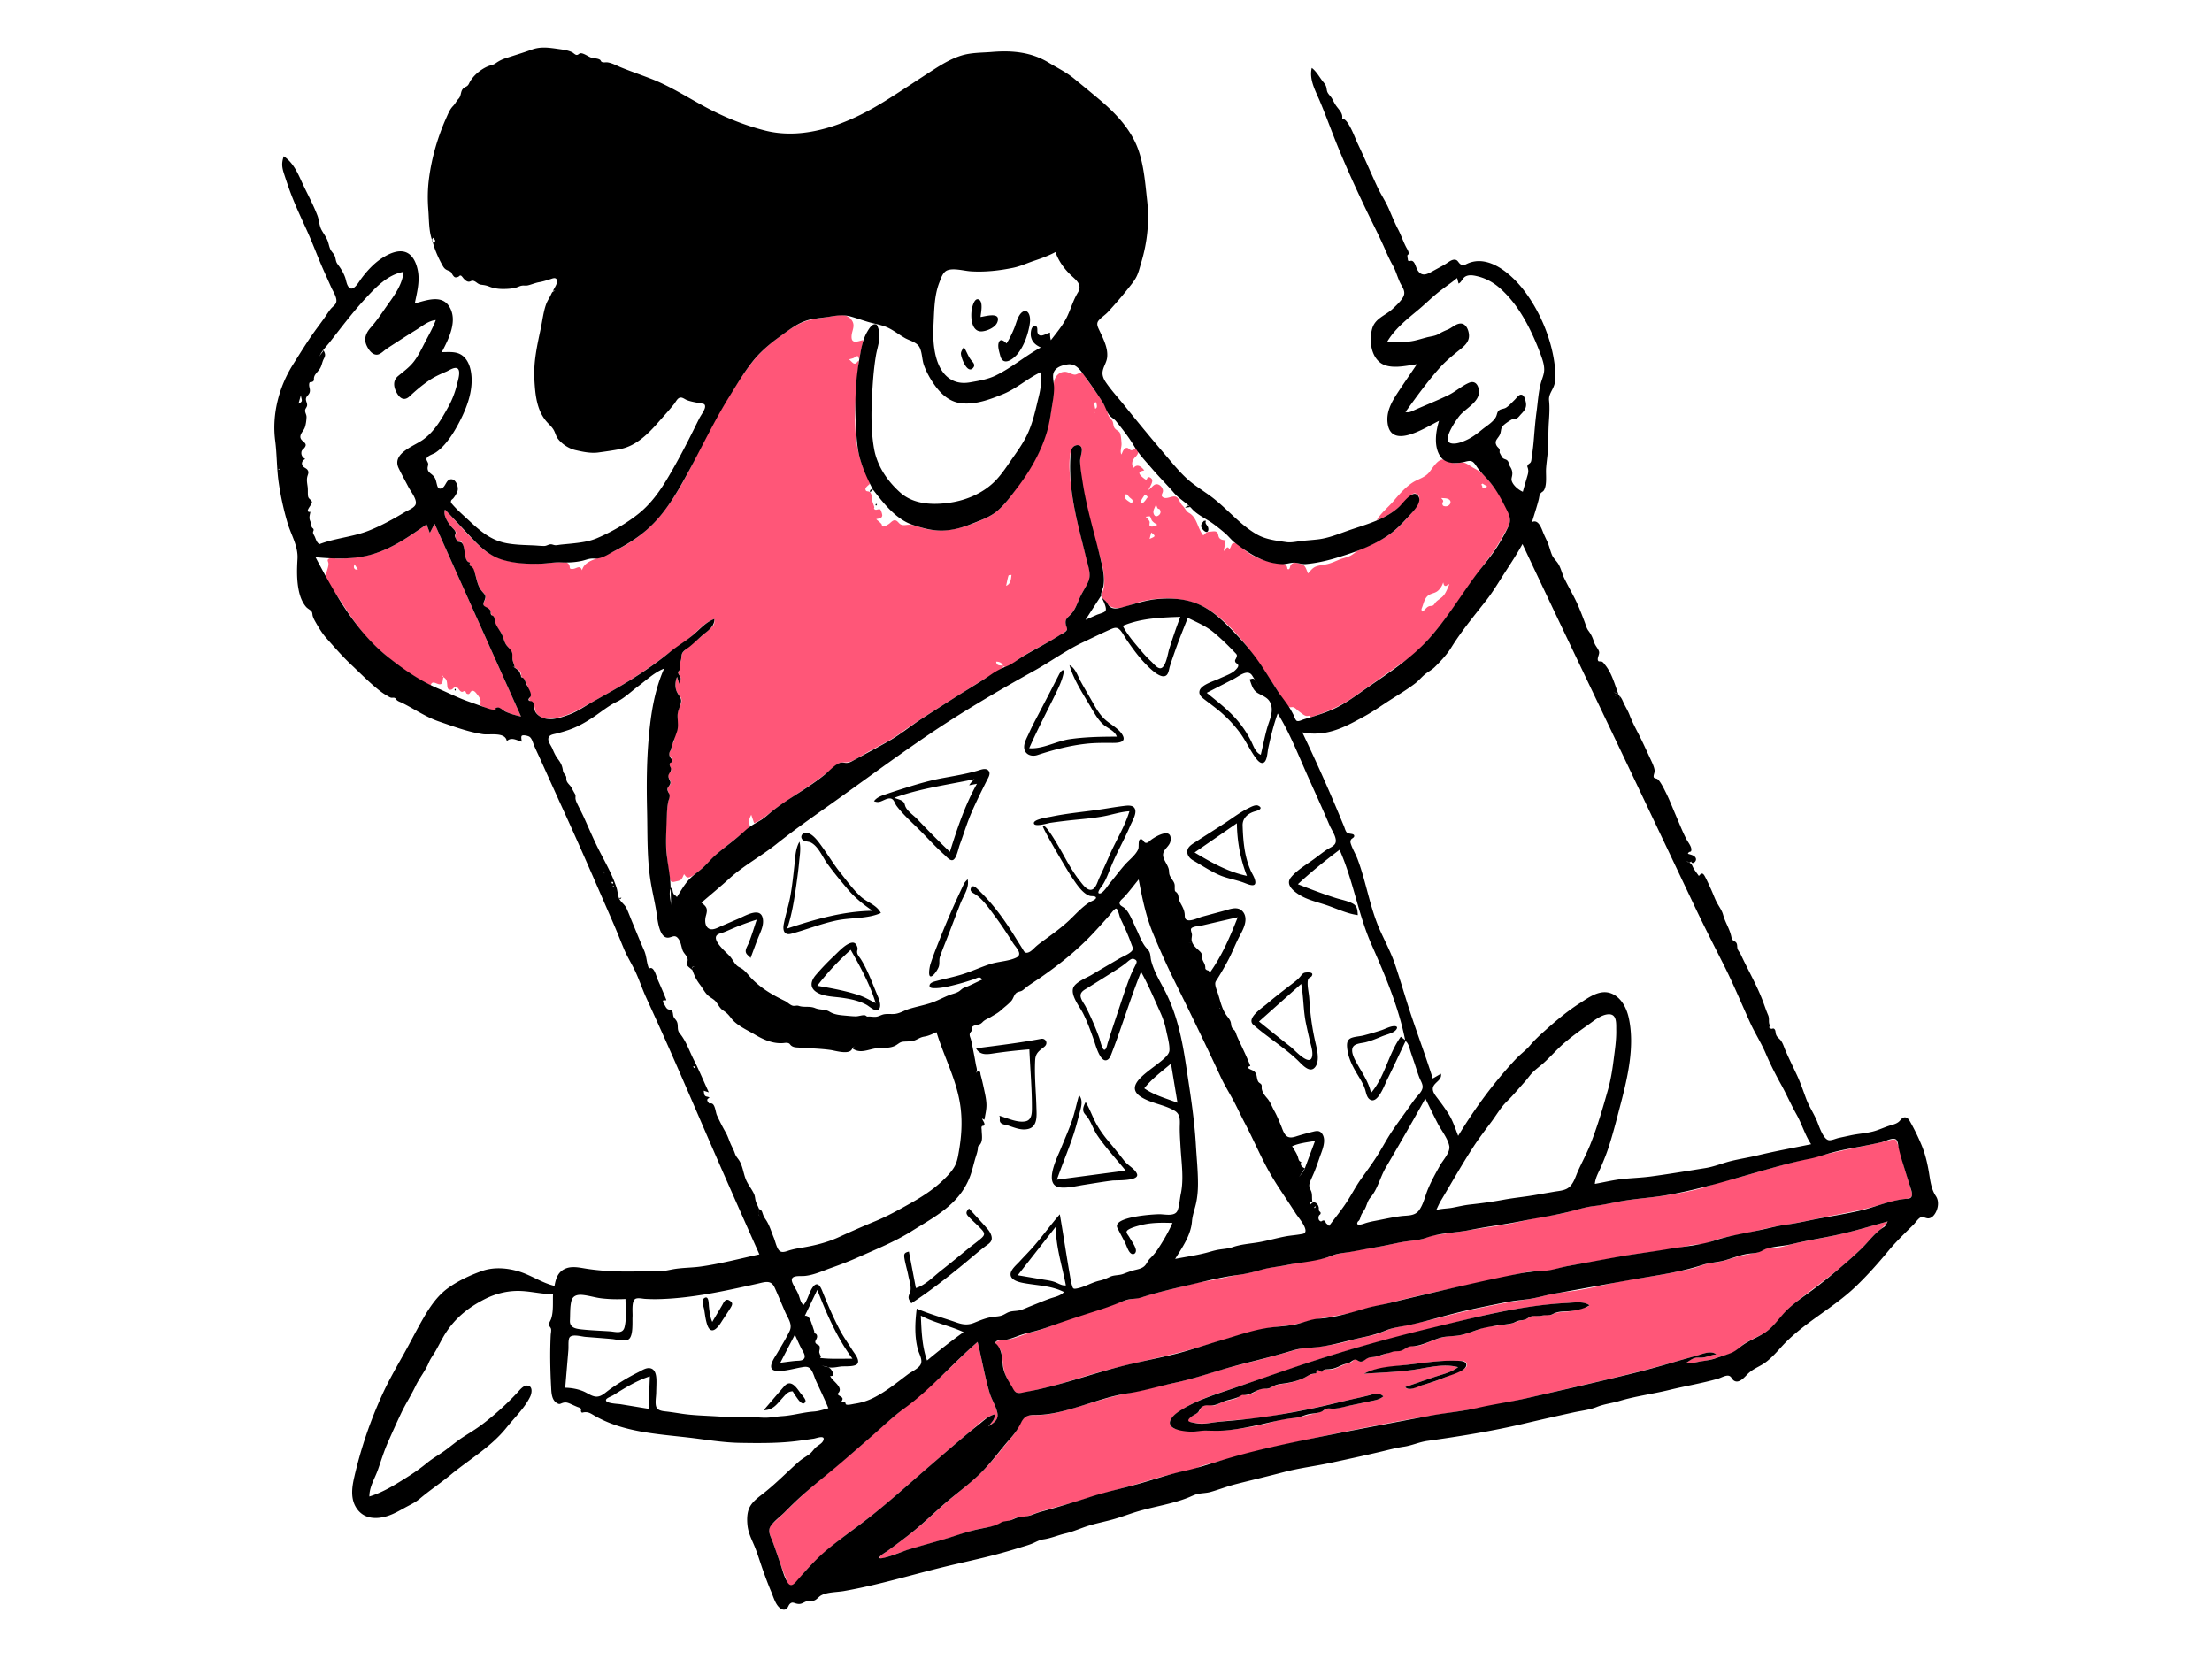 <svg width="1024" height="768" xmlns="http://www.w3.org/2000/svg"><g fill="none" fill-rule="evenodd"><path d="M452.566 621.216c1.909 7.753 3.225 15.707 5.488 23.369.952 3.223 2.872 6.05 3.635 9.34.807 3.469-1.619 4.613-4.176 6.466 1.416-1.923 3.092-3.143 3.025-5.655-4.24.967-8.266 5.326-11.506 8-4.244 3.504-8.405 7.106-12.582 10.689-7.715 6.619-15.364 13.31-23.012 20.008-7.173 6.284-14.857 11.927-22.466 17.664-6.692 5.047-13.023 10.372-18.56 16.689-1.14 1.299-4.72 7.022-6.862 6.068-1.051-.468-1.384-2.2-1.751-3.154-.659-1.708-1.342-3.398-1.953-5.124-1.387-3.92-2.688-7.87-4.104-11.778-1.176-3.244-3.113-5.738-.033-8.515 5.771-5.202 11.067-10.837 16.944-15.962 6.734-5.873 13.712-11.45 20.518-17.235 6.537-5.557 12.735-11.505 19.371-16.946 6.542-5.364 12.997-10.658 19.294-16.322 6.371-5.73 12.233-12.01 18.73-17.602zM873.9 565.434c-1.313 1.957-2.415 2.921-4.25 4.39-2.024 1.62-3.647 3.724-5.424 5.596-3.385 3.562-7.076 6.838-10.773 10.07-7.795 6.815-16.462 12.496-24.304 19.212-3.755 3.214-6.385 7.473-10.106 10.683-3.433 2.962-7.932 4.224-11.662 6.737-1.889 1.273-3.4 3.158-5.462 4.154-2.021.978-4.414 1.323-6.524 2.093-2.688.979-5.145 1.477-7.96 1.891-2.378.349-4.411 1.014-6.837.617 1.177-.701 2.34-1.698 3.64-2.157 1.154-.407 2.182-.195 3.372-.22 2.443-.052 4.524-1.358 6.966-1.481-2.22-1.838-5.609-.498-7.993.222-3.087.933-6.226 1.688-9.32 2.601-14.425 4.255-28.969 7.801-43.625 11.159-14.524 3.328-29.014 7.018-43.64 9.816-14.12 2.701-28.427 4.476-42.593 7.138-14.976 2.814-29.992 5.749-44.86 9.088-7.034 1.58-14.073 2.878-21.027 4.8-6.69 1.849-13.432 3.598-20.139 5.391-1.818.486-3.698.871-5.464 1.532-1.654.62-3.074 1.539-4.847 1.819-3.058.481-5.904 1.264-8.93 1.944-6.918 1.554-13.6 3.948-20.442 5.779a563.03 563.03 0 00-21.95 6.357c-6.78 2.111-13.784 3.565-20.49 5.904-1.595.557-3.083 1.325-4.77 1.566-1.375.196-2.762.077-4.106.505-1.416.451-2.58 1.349-4.07 1.571-1.647.244-2.185.416-3.65 1.187-3.01 1.582-6.627 1.743-9.894 2.5-3.202.743-6.295 1.791-9.427 2.773-6.8 2.131-13.654 4.05-20.5 6.025-3.589 1.036-7.077 2.387-10.618 3.568-.884.294-5.834 2.282-4.83.319.414-.809 2.618-1.959 3.253-2.438 1.341-1.013 2.692-2.013 4.04-3.016 2.697-2.006 5.396-4.013 8.021-6.113 5.809-4.646 11.086-9.901 16.757-14.705 5.273-4.464 10.812-8.56 15.65-13.519 4.923-5.048 9.26-10.806 13.792-16.208 1.906-2.272 2.82-4.81 4.387-7.239 1.53-2.372 3.696-2.26 6.18-2.25l.486-.001c7.288-.043 14.844-2.6 21.767-4.658 6.596-1.961 13.272-4.002 19.997-5.48 3.41-.75 6.795-1.163 10.167-2.138 3.334-.965 6.73-1.622 10.133-2.306 7.196-1.448 14.139-3.628 21.149-5.77 6.84-2.091 13.809-3.637 20.72-5.462 3.794-1.001 7.563-2.091 11.36-3.088 3.145-.826 6.505-2.038 9.761-2.271 7-.498 13.606-1.45 20.367-3.44 3.518-1.037 7.114-1.619 10.664-2.516 3.327-.839 6.348-2.649 9.7-3.339 6.923-1.425 13.72-2.843 20.58-4.615 13.794-3.562 27.558-6.586 41.648-8.674 3.577-.53 7.034-1.609 10.577-2.305 3.391-.666 6.851-.976 10.269-1.484 7.414-1.104 14.678-3.004 22.038-4.409 7.183-1.371 14.447-2.281 21.621-3.7 3.654-.722 7.38-1.301 10.986-2.235 3.28-.848 6.098-2.333 9.5-2.655 3.567-.338 6.91-1.431 10.317-2.478 3.202-.984 6.284-1.466 9.548-2.077 1.857-.347 3.248-1.517 5.011-2.045 1.443-.432 2.99-.168 4.47-.335 3.433-.386 6.742-1.695 10.122-2.37 6.966-1.391 13.973-2.597 20.89-4.225 6.922-1.629 13.726-3.704 20.582-5.585zm-145.005 37.645c-2.775.075-5.538.19-8.303.442-5.995.546-11.966 1.359-17.906 2.317-12.163 1.963-24.284 5.189-36.243 8.138-21.485 5.298-42.779 10.815-63.76 17.916-10.496 3.552-20.967 7.18-31.477 10.695-8.635 2.888-18.087 5.671-25.597 10.994-1.855 1.313-5.606 4.193-3.418 6.709 1.32 1.519 3.727 1.459 5.538 1.76 2.457.41 4.35.508 6.84.289 5.35-.47 10.728.135 16.076-.548 5.108-.653 10.262-1.438 15.263-2.677 2.476-.613 4.903-1.428 7.398-1.959 2.642-.562 5.368-.501 8.003-1.084 2.35-.52 4.677-1.141 7.022-1.659 1.76-.389 3.366-.877 4.92-1.693 1.79-.94 3.871-.505 5.855-.872 2.346-.435 4.682-.955 7.02-1.44 2.932-.608 5.861-1.227 8.79-1.847 1.986-.421 3.943-.788 5.515-2.17-2.65-2.146-5.093-.845-8.172-.108-3.512.841-7.038 1.62-10.554 2.436-6.627 1.537-13.226 3.2-19.926 4.388-6.586 1.169-13.13 2.656-19.785 3.393-6.714.744-13.48 1.016-20.17 1.988-3.16.459-5.555.794-8.71.201-1.888-.354-4.484-.258-2.267-2.424 1.443-1.411 3.702-1.701 4.653-3.525.523-1.003.36-1.631 1.582-1.989.664-.195 1.94-.258 2.652-.308 1.005-.07 1.794.331 2.774.124.934-.197 1.96-.885 2.841-1.267 2.242-.972 4.718-1.012 6.942-1.949.903-.38 1.967-1.731 2.903-1.869.609-.091 1.288.411 1.958.362 1.928-.141 3.962-1.625 5.642-2.485 1.32-.676 1.683-.714 3.02-.568 1.253.135 1.284.192 2.47-.468 2.356-1.307 4.23-1.506 6.875-1.873 2.76-.382 5.5-1.256 8.044-2.374 1.082-.475 2.048-1.176 3.12-1.65.768-.34 1.633-.289 2.35-.602 1.282-.56.159-.746.712-1.253.596-.546 1.046-.024 1.724.063 1.04.135.851-.142 1.652-.406.933-.307 1.046-.22 2.249-.163 2.712.127 5.278-1.594 7.732-2.525.936-.354 2.136-.518 2.976-1.073.642-.423 1.055-1.4 1.945-1.276.952.133 1.159 1.312 2.414 1.188.88-.087 1.566-.883 2.284-1.304 2.006-1.173 4.467-.713 6.673-1.519 1.14-.416 2.077-.878 3.264-1.135.788-.171 1.28-.493 2.03-.719 2.202-.665 3.94.045 6.116-1.36.899-.579 1.505-1.246 2.613-1.346.879-.08 1.698.255 2.595.15 2.311-.27 4.866-1.514 7.022-2.335 2.613-.993 5.114-1.948 7.927-2.202 2.672-.241 5.193-.241 7.779-1.1 2.604-.863 5.172-1.724 7.732-2.681 2.389-.892 4.92-.777 7.406-1.185 2.501-.411 5.762-.549 8.029-1.572 1.735-.783 3.602-.821 5.322-1.614 1.259-.58 2.024-1.34 3.48-1.347 1.118-.004 2.016.224 3.155.008 1.055-.199 1.943-.535 3.041-.423 1.422.146 1.408.081 2.627-.473 2.274-1.032 5.13-.794 7.55-1.181 2.678-.428 5.243-1.334 7.873-1.973a4.25 4.25 0 001.237-.817c-1.99-1.395-4.63-1.233-6.938-1.171zm149.287-74.243c1.582 3.646 2.315 8.05 3.456 11.866 1.108 3.717 2.227 7.432 3.33 11.15.82 2.766-1.341 2.986-3.447 3.239-3.49.42-6.832 1.332-10.184 2.368-7.403 2.289-14.942 3.727-22.543 5.177-7.804 1.488-15.505 3.405-23.371 4.562-7.347 1.08-14.462 3.342-21.778 4.618-3.72.649-7.605 1.419-11.126 2.809-1.597.63-2.999 1.279-4.737 1.412-1.763.133-3.439.065-5.178.462-7.257 1.658-14.84 2.664-22.238 3.632-7.793 1.019-15.481 2.673-23.22 4.018-3.81.662-7.622 1.3-11.428 1.979-3.315.593-6.765 2.069-10.108 2.194-2.219.082-4.219-.215-6.447.167-1.726.296-3.447.65-5.164.99-3.76.743-7.438 1.804-11.185 2.599-15.173 3.22-30.412 6.27-45.471 10.045-3.755.94-7.48 2.035-11.284 2.759-3.497.665-6.676 1.924-10.108 2.765-7.193 1.764-14.62 2.284-21.698 4.299-7.137 2.032-14.543 1.988-21.715 3.81-7.736 1.966-15.386 4.216-23.011 6.575-14.989 4.635-30.333 7.572-45.506 11.497-7.475 1.933-14.794 4.294-22.19 6.497-3.841 1.144-7.719 2.163-11.64 2.988-2.651.559-6.161 1.816-8.88 1.537-2.458-.253-4.05-4.657-5.075-6.645-1.52-2.95-1.839-5.685-2.161-8.922-.15-1.511-.373-3.07-.991-4.472-.396-.898-2.058-2.156-2.2-2.948-.292-1.63 5.272-1.618 6.481-1.87 3.5-.725 6.837-2.441 10.347-3.295 3.543-.862 6.843-2.096 10.233-3.431 6.959-2.741 14.082-5.033 21.233-7.206 3.763-1.143 7.371-2.651 11.104-3.861 3.04-.986 6.168-.981 9.238-1.964 7.25-2.323 14.802-3.791 22.15-5.773 4.019-1.083 8.163-1.474 12.228-2.342 3.632-.776 7.226-1.684 10.909-2.205 3.413-.485 6.448-1.385 9.741-2.326 3.452-.987 7.087-1.168 10.602-1.85 3.878-.751 7.736-1.582 11.637-2.212 3.362-.544 6.745-.907 9.923-2.216 3.154-1.298 6.248-1.343 9.551-2.056 3.509-.757 6.974-1.246 10.512-1.832 4.15-.686 8.23-1.73 12.372-2.46 3.272-.574 6.75-.613 9.928-1.608 1.773-.553 3.118-1.424 5.01-1.605 1.59-.152 3.076-.267 4.653-.565 3.712-.7 7.486-.992 11.216-1.638 7.566-1.31 15.234-2.188 22.744-3.8 4.08-.875 8.087-1.975 12.21-2.647 3.59-.584 7.245-.95 10.75-1.951 3.883-1.108 7.55-2.21 11.57-2.774 3.348-.47 6.66-1.005 9.971-1.692 7.976-1.657 16.102-2.08 24.144-3.337 7.256-1.135 14.697-2.43 21.587-5.035 3.582-1.355 7.455-1.914 11.149-2.97 3.583-1.025 7.164-2.065 10.745-3.107 14.971-4.36 30.223-7.986 45.487-11.187 3.7-.775 7.394-1.575 11.09-2.37 1.543-.332 3.188-.957 4.745-1.153 1.39-.174 1.475.013 2.038 1.31zM660.236 630.745a785.435 785.435 0 00-14.904 1.861c-4.692.629-9.635 1.032-13.876 3.321 7.582-.508 15.202-.737 22.737-1.786 6.841-.953 13.925-3.089 20.809-1.252-3.12 2.44-7.059 3.263-10.739 4.48-4.597 1.52-9.155 3.162-13.743 4.712 1.425 1.838 3.67.538 5.363-.069 2.093-.751 4.278-1.249 6.395-1.932 4.926-1.589 9.643-3.747 14.404-5.757 1.347-.569 3.423-2.076 1.904-3.646-.9-.929-2.721-.708-3.866-.742-4.869-.145-9.649.256-14.484.81zM394.042 147.878c2.4 2.989-.03 5.286.184 8.457.203 3.01 3.321 1.512 5.254 1.115l.124-.024-1.81 8.856c-.656-.774.054-1.475-1.218-1.413-.157.008-1.123.73-1.348.83-.7.312-1.47.426-2.192.679.593.394 1.652 1.688 2.205 1.874 1.188.402 1.405-.774 2.35-1.326-1.233 16.242-4.272 34.458 2.203 50.018.79 1.897 1.88 3.764 2.564 5.696.54 1.524.262 1.369-.747 2.307-.39.363-1.1 1.016-.953 1.655.284 1.23 1.187.597 1.896 1.14 1.068.818.924 2.197 1.108 3.47.182 1.27.748 2.267 1.042 3.455.17.683-.52.55.253 1.146.58.447 1.324-.117 1.952-.041 1.124.135.405-.207.903.635.218.367.681 1.874.6 2.315-.258 1.403-1.578 1.233-2.784 1.627.796.766 1.728 1.368 2.43 2.233.212.263.21 1.003.584 1.123.707.227 2.125-.692 2.698-1.04.82-.493 1.671-1.677 2.632-1.786 1.455-.164 1.914 1.337 2.99 1.892 1.352.698 2.97.04 4.45.163 1.715.142 3.338.755 4.965 1.272 3.84 1.219 7.691 1.58 11.707 1.256 6.532-.528 13.226-3.208 19.105-6.034 5.72-2.75 9.45-7.942 13.023-12.982 3.924-5.535 7.835-10.877 10.66-17.092 3-6.602 4.854-13.511 5.975-20.663.584-3.73.94-7.343 1.016-11.11.054-2.707 2.002-5.344 4.925-5.466 1.754-.073 2.982 1.154 4.638 1.309 1.141.106 2.331-1.09 3.242-.941.921.149 1.914 2.337 2.414 3.04.954 1.342 1.925 2.67 2.881 4.012a152.775 152.775 0 015.811 8.734c.857 1.397.794 2.815 1.456 4.214.605 1.276 1.656 1.653 2.003 3.125.357 1.512.207 2.262 1.458 3.27 1.098.887 1.645.797 2.02 2.36.313 1.313.407 2.838.48 4.19.078 1.436-.837 3.688-.04 4.959.548-1.076 1.02-3.087 2.546-3.047.791.02 1.211.995 2.038 1.086.792.088 1.415-.82 2.211-.444 1.847.874.526 2.722-.276 3.498-1.558 1.508-2.063 3.169-.978 5.188 1.834-2.16 3.613-.672 5.028 1.068-1.442.44-3.137.56-1.77 2.29.294.373 2.21 2.055 2.585 1.999.682-.103.338-.947 1.182-1.125.526-.111 1.34.56 1.56.965.656 1.217-1.14 3.763-1.628 4.957 1.26-.64 2.166-2.545 3.672-2.651 1.565-.111 3.132 1.723 3.045 3.154-.07 1.16-1.262 2.034 0 2.878 1.617 1.084 4.095-.725 5.78-.3 1.727.436 1.908 2.865 3.212 4.094 1.252 1.18 1.611 2.64 3.124 3.497 3.806 2.155 3.831 7.13 6.563 10.354 1.374-1.268 1.525-1.666 3.283-1.741.79-.034 2.023-.337 2.75.075 1.125.638.705 1.832 1.322 2.743.681 1.006 1.739 1.015 2.813 1.204l.19.036-.908 4.934c.961-.668 1.582-2.856 2.613-.898 1.224-1.312.635-3.484 3.254-2.578 1.66.573 2.906 2.233 4.237 3.306 3.964 3.195 9.114 4.788 14.037 5.787 1.115.226 3.117-.002 4.128.43.834.357.595.483.998 1.18.283.487-.045 1.269.763 1.187.62-.064.663-1.356.902-1.756 1.1-1.835 2.892-1.201 4.69-.745 2.265.575 2.49 2.394 3.4 4.456 1.11-1.178 2.002-2.52 3.55-3.155 1.736-.712 3.844-.781 5.655-1.252 1.95-.505 3.707-1.36 5.565-2.104 1.582-.635 3.375-.916 4.882-1.707 1.586-.832 2.741-2.135 4.417-2.851 1.841-.785 3.69-1.535 5.504-2.385 3.696-1.731 7.292-3.723 10.442-6.338 3.29-2.732 6.13-6 8.89-9.25 1.295-1.527 4.477-6.448 1.168-7.905-1.429-.63-2.64.927-3.487 1.838-1.477 1.59-2.952 3.154-4.62 4.554-3.015 2.53-6.449 4.583-10.158 5.917 1.97-3.38 5.256-5.907 7.774-8.865 2.608-3.061 5.415-6.337 8.806-8.554 2.48-1.622 5.61-2.277 7.586-4.616 1.476-1.747 4.316-6.725 6.901-5.997 1.981.557 3.56 1.73 5.745 1.638 1.394-.058 2.514-.641 3.895-.17 1.347.462 2.628 1.54 3.878 2.24 1.658.928 3.246 1.675 4.602 3.03 5.032 5.033 9.521 11.949 12.103 18.587 1.405 3.61-.87 6.485-2.6 9.544-1.737 3.075-3.47 6.1-5.57 8.946-4.702 6.374-9.35 12.695-13.816 19.235-4.23 6.197-8.567 12.342-13.52 18.004-2.57 2.937-5.226 5.902-8.087 8.558-2.373 2.203-5.197 3.844-7.827 5.713a4195.503 4195.503 0 01-20.64 14.605c-6.053 4.247-12.845 7.057-19.844 9.34-.186-1.253-.973-.508-1.9-.628-1.148-.147-2.359-1.313-3.3-1.975-.79-.556-1.574-1.462-2.418-1.908-.88-.466-1.255-.014-2.04-.188-1.97-.438-3.768-4.815-4.806-6.361a934.863 934.863 0 01-5.445-8.221c-7.067-10.766-15.197-22.245-25.925-29.69-9.562-6.634-21.915-7.333-32.95-4.522-4.222 1.076-11.547 5.14-15.036 1.195-.818-.926-2.484-2.552-2.912-3.66-.336-.87.558-2.207.824-3.29.592-2.4.498-4.927.164-7.357-.727-5.287-2.568-10.436-3.989-15.564-1.709-6.166-3.406-12.347-4.578-18.643-1.119-6.013-2.666-12.812-2.299-18.95.11-1.81 1.95-5.146-.49-6.052-2.32-.861-3.736 1.632-4.078 3.489-.95 5.16-.199 11.268.401 16.417.698 5.99 1.963 11.898 3.36 17.76 1.404 5.883 2.934 11.725 4.47 17.57.681 2.589 1.123 5.099.125 7.658-.93 2.389-2.593 4.463-3.658 6.802-1.177 2.583-2.149 5.473-3.927 7.725-1.064 1.348-2.8 2.298-3.027 4.147-.248 2.026 1.79 2.977-.07 4.43-1.83 1.43-3.887 2.584-5.879 3.767-4.989 2.962-10.382 5.505-15.203 8.71-1.164.775-6.347 5.416-7.679 3.58.292 1.687-6.6 4.69-7.763 5.407a1244.459 1244.459 0 00-13.399 8.377c-8.98 5.697-18.09 11.273-26.724 17.489-4.182 3.01-8.503 5.154-13.027 7.569-2.403 1.283-4.707 2.738-7.07 4.09-2.287 1.309-3.423 1.734-5.936 1.662-1.899-.053-2.933.925-4.31 2.113-1.936 1.669-3.982 3.217-6.035 4.737-4.28 3.17-8.716 6.129-13.168 9.054-3.278 2.154-6.532 4.35-9.63 6.76-2.617 2.036-5.16 4.279-8.29 5.499-.438-1.301-.879-2.602-1.318-3.902-.48.975-.962 2-1.058 3.1-.05.599.428 1.634.363 2.089-.16 1.129-2.406 2.66-3.298 3.37-3.292 2.624-6.618 5.214-9.889 7.864-3.294 2.669-5.969 5.967-9.2 8.694-1.48 1.248-3.178 2.78-4.948 3.598-1.629.75-2.076.15-3.064-1.208-1.036 2.07-.942 2.79-3.245 3.259-1.834.374-2.878.978-3.305-1.241-.905-4.697-1.46-9.731-1.694-14.508-.24-4.921-.088-9.983.2-14.901.137-2.33.321-4.718.891-6.99.481-1.915.362-2.29-.296-4.06-.8-2.15.798-1.855 1.246-3.59.374-1.451-1.613-2.48-1.006-4.154.247-.681.996-.95 1.172-1.698.18-.768-.36-1.394-.503-2.108-.167-.836-.335-1.047.123-1.797.337-.553 1.01-.078 1.013-.842.006-1.298-1.91-1.934-1.392-3.7.201-.683.92-1.11 1.062-1.607.133-.461-.272-1.105-.005-1.718.417-.96.97-1.265 1.14-2.338.132-.846.154-1.518.454-2.35.658-1.825 1.18-3.227 1.23-5.206.056-2.208-.408-4.42.284-6.57.452-1.402 1.456-2.742 1.461-4.264.005-1.861-1.899-2.937-2.436-4.711-.612-2.017-.45-4.308.366-6.245l1.012 3.327c.275-.964.836-2.092.624-3.124-.16-.787-.694-.926-1-1.56-.677-1.398.096-.806.638-2.06.281-.648-.064-1.51-.022-2.195.053-.838.362-1.514.56-2.307.394-1.593.046-2.627 1.227-3.874 2.457-2.596 5.69-4.78 8.374-7.167 1.503-1.338 3.05-2.638 4.543-3.983 1.406-1.266 1.37-1.983 1.294-3.862-4.383 1.61-7.534 5.404-11.01 8.336-3.737 3.15-7.936 5.81-11.819 8.782-7.593 5.812-15.734 11.132-24.014 15.904-4.074 2.348-8.213 4.583-12.305 6.899-3.796 2.148-7.514 4.259-11.768 5.362-3.618.938-8.174 1.937-11.062-1.223-1.386-1.518-.877-3.275-1.786-4.934-.466-.85-.995-.621-1.549-1.161-.782-.762-.539-.21-.254-1.325.25-.976.728-.834.423-2.056-.205-.821-.727-1.661-1.02-2.472-.625-1.723-1.049-3.41-2.399-4.684-.95-.898-.654-.442-.918-1.5-.142-.564.02-.791-.34-1.39-.697-1.16-2.45-1.813-3.492-2.597.28.154.556.308.834.463-.098-1.515-.96-2.841-1.052-4.354-.088-1.458.237-2.051-.596-3.375-.693-1.102-1.77-1.901-2.432-3.04-.738-1.267-1.035-2.772-1.63-4.112-1.032-2.325-3.116-3.986-3.473-6.551-.108-.774.051-1.392-.445-2.064-.19-.26-.724-.28-.886-.517-.605-.887-.33-1.971-1.036-2.807-.637-.753-1.98-.701-2.557-1.52-.695-.983-.097-1.747.33-2.733 1.21-2.79-.988-3.237-2.209-5.444-1.243-2.25-1.628-4.936-2.457-7.35-.475-1.38-.989-1.853-1.857-2.914-.769-.94-.724-.483-.289-1.824-2.612.13-2.446-5.366-2.969-7.106-.189-.624-.548-2.021-1.116-2.427-.315-.224-1.39-.036-1.518-.01l-.013.004-.28-.25c-.593-.54-1.139-2.202-1.075-2.827.05-.487.54-.581.48-1.223-.05-.563-.817-1.203-1.174-1.586-1.862-1.99-5.149-5.978-3.98-9.013 5.478 5.65 10.52 11.844 16.332 17.159 4.874 4.455 10.57 6.595 17.063 7.33 3.873.439 7.81.698 11.706.458 3.241-.2 6.506-.73 9.763-.574 1.361.064 2.165.139 2.712 1.376.486 1.097-.226 1.732 1.301 1.752 2.037.025 3.423-2.095 4.502.404l.078.188.078-.274c.838-2.717 3.486-3.99 5.991-4.9l.25-.09a85.853 85.853 0 0010.618-4.614c6.546-3.368 12.54-7.773 17.481-13.25 8.817-9.77 14.616-21.784 20.413-33.471 6.16-12.417 13.222-24.64 21.17-36.008 3.721-5.321 8.043-9.91 13.221-13.84 5.061-3.84 10.81-8.377 17.17-9.574 3.24-.61 6.535-1.11 9.79-1.636 3.06-.495 6.245-1.16 8.424 1.554zM198.986 246.75l2.19-4.304 40.02 89.255c-2.266-.527-4.587-1.051-6.69-2.073-1.11-.54-3.388-2.446-4.69-1.971-.36.13-.26.753-.555.843-.687.208-.935.205-1.72.063-1.94-.351-3.719-1.466-5.556-2.128 1.1-1.816.201-3.368-.963-4.81-.548-.676-1.418-2.05-2.436-1.797-1.2.298-.915 2.103-2.522 1.264-.406-.213-.328-.93-.847-1.126-.566-.216-.865.419-1.42.31-1.284-.25-1.575-2.266-2.88-2.287-.894-.015-1.202 1.198-2.186 1.304-1.467.159-1.582-.916-1.675-1.972l-.022-.243c-.16-1.704-.145-2.638-1.784-3.632-.43 1.539-.109 3.672-2.104 3.28-1.458-.287-3.146-1.833-3.789.566-8.857-4.365-16.765-10.24-24.108-16.797-6.859-6.125-11.833-13.504-16.823-21.163-2.272-3.488-5.04-6.995-6.91-10.712-1.005-1.996-.453-3.337.14-5.372.246-.844.451-1.632.387-2.522-.028-.393-.475-1.208-.295-1.585.624-1.305 3.194-.574 4.308-.545 2.022.055 4.084-.128 6.097-.314 4.3-.398 8.613-1.057 12.695-2.512 8.495-3.03 15.31-7.931 22.627-13.012l.756 1.996.755 1.996 2.19-4.304zm5.82 65.907c-.5.286-.378.51.366.676l-.367-.676zm256.346-6.371c.181 2.152 1.911 1.645 3.207 1.883-.606-1.401-1.763-1.882-3.207-1.883zm-1.587.942a.4.4 0 00-.019.178c.006-.06.012-.118.02-.178zm208.524-37.604c-.423 1.447-1.272 2.845-2.413 3.842-1.237 1.08-2.609 1.102-3.98 1.848-2.375 1.293-2.634 4.294-3.633 6.537-.014.439.07.858.25 1.258 1.402-.555 1.868-2.08 3.374-2.507.661-.188 1.106.023 1.733-.355.565-.341.916-1.173 1.394-1.645 1.235-1.217 2.75-1.893 3.782-3.338 1.011-1.414 1.587-3.141 2.327-4.7-.757-.284-1.04.749-1.715.682-.945-.095-.826-.926-1.119-1.622zm-199.84-3.475c-.292.06-1.284-.032-1.4.347-.479 1.54-.744 3.137-1.085 4.71 2.161-.96 2.24-2.986 2.485-5.057zm-304.169-4.973c-.264.975-.57 1.839.491 2.442.365.073.732.079 1.1.018l-1.59-2.46zm368.868-14.665l-.776 2.965c2.894-1.198 2.907-1.26.776-2.965zm-.788-7.515c-.598.047-1.192.122-1.782.225.64.679 1.51 1.403 1.81 2.32.137.417-.23 1.45.051 1.795.868 1.06 2.584-.063 3.55-.403-.987-.558-1.968-1.132-2.61-2.085-.18-.27-.607-1.871-1.019-1.852zm2.968-5.537l-.059.207c-.411 1.315-1.476 2.65-1.02 4.085.36 1.13 1.042 1.51 1.958 1.037 1.34-.693 1.563-2.066.79-3.036-.179-.225-.62-.114-.828-.37-.416-.514-.498-1.125-.741-1.707l-.1-.216zm132.078-2.92c.263.449.823.847.892 1.398.051.4-.463.742-.405 1.169.122.907.295 1.156 1.302 1.273 2.12.247 3.678-2.435 1.317-3.42-.98-.41-2.074-.298-3.106-.42zm-137.547-1.09c-.413.625-2.948 4.176-.952 3.586.563-.167 1.743-1.595 2.03-2.15.093-.181.534-.52.505-.777-.058-.52-1.194-1.25-1.583-.66zm-8.324-.722l-.046.006c-.117.227-.2.467-.247.717-1.626 1.14 2.298 3.132 2.976 3.619.607-1.74.213-1.688-.977-2.696-.234-.198-1.264-1.437-1.643-1.624l-.063-.022zm164.911-4.867l-.61.613c.8.137.31 1.134.854 1.408.945.476 1.325.05 1.91-.744l-2.154-1.277zm-179.409-33.093l-.109.282c.09-.093.288.057.11-.282zm.658-4.57l-.516.093-.515.094.536 2.82c1.311-.421.604-2.07.495-3.007z" fill="#FF5678"/><g fill="#000"><path d="M199.936 111.428l.345.577c-.198-1.086-.312-1.278-.345-.577M637.325 240.83a.037.037 0 00.026-.018l-.026.018z"/><path d="M883.1 554.921c-7.503.462-14.463 3.746-21.71 5.438-7.692 1.796-15.535 2.899-23.267 4.51-3.717.775-7.47 1.556-11.238 2.061-3.739.502-7.238 1.444-10.918 2.242-7.308 1.584-15.085 2.736-22.18 5.079-6.959 2.297-14.408 2.758-21.63 3.985-7.807 1.327-15.669 2.25-23.46 3.656-7.687 1.387-15.363 2.832-23.047 4.222-3.679.666-7.29 2.015-11.03 2.181a80.483 80.483 0 00-12.255 1.477c-15.804 3.12-31.528 6.865-47.213 10.549a954.282 954.282 0 00-11.455 2.764c-3.898.965-7.952 1.526-11.794 2.67-7.055 2.1-14.157 4.223-21.5 4.707-3.675.242-7.05 1.842-10.616 2.614-3.747.81-7.614.958-11.41 1.42-7.638.931-15.36 3.698-22.736 5.849-7.354 2.145-14.655 4.752-22.089 6.58-7.788 1.915-15.679 3.375-23.462 5.322-15.112 3.781-29.758 9.345-45.09 12.083-1.177.21-3.087.82-4.274.373-1.245-.468-1.815-2.053-2.468-3.105-1.912-3.082-3.624-6.003-4.032-9.686-.369-3.321-.31-6.527-2.532-9.245-.648-.792-1.489-.94-.342-1.825.744-.573 3.198-.433 4.135-.592 3.34-.57 6.164-2.152 9.442-2.95 3.655-.89 7.225-1.858 10.767-3.135 7.154-2.58 14.308-4.937 21.558-7.231 3.553-1.124 7.08-2.325 10.536-3.721 1.652-.667 3.297-1.458 5.075-1.726 1.934-.293 3.646-.244 5.548-.861 7.487-2.427 15.245-4.16 22.905-5.96 7.267-1.709 14.767-3.565 22.168-4.517 3.694-.476 7.08-1.361 10.652-2.376 3.787-1.077 7.74-1.369 11.587-2.156 6.77-1.385 14.358-1.663 20.773-4.3 3.03-1.246 5.884-1.269 9.076-1.847 3.927-.713 7.841-1.457 11.778-2.146 3.77-.66 7.5-1.528 11.26-2.247 3.79-.724 8.006-.759 11.644-2.074 6.426-2.325 13.616-2.265 20.327-3.613 7.888-1.585 15.887-2.506 23.774-4.112 7.617-1.55 15.455-2.625 22.976-4.567 3.518-.909 6.78-1.953 10.415-2.374 3.97-.459 7.857-1.342 11.78-2.086 7.29-1.384 14.701-1.717 22.011-2.979 14.885-2.57 29.308-7.053 43.82-11.174 7.453-2.116 14.842-4.18 22.446-5.676 3.574-.702 6.925-1.977 10.434-2.912 3.905-1.04 7.884-1.76 11.852-2.508 3.593-.677 7.181-1.39 10.744-2.203 1.718-.392 4.661-1.973 6.328-1.563 1.551.382 1.5 2.943 1.806 4.31.782 3.476 1.896 6.889 2.943 10.292a631.581 631.581 0 002.745 8.737c.59 1.829 1.083 4.183-1.558 4.346zm-11.052 13.172c-3.902 2.329-6.593 6.213-9.778 9.366-3.564 3.526-7.379 6.829-11.192 10.082a242.496 242.496 0 01-12.15 9.722c-3.864 2.887-7.95 5.579-11.444 8.926-3.282 3.146-5.749 7.136-9.369 9.928-3.553 2.74-7.906 4.046-11.534 6.703-1.692 1.241-3.23 2.707-5.2 3.498-2.268.91-4.678 1.594-6.98 2.426-2.256.814-4.45 1.07-6.807 1.439-2.555.4-4.368 1.124-6.997.694 1.204-.717 2.387-1.668 3.713-2.14 1.128-.402 2.127-.203 3.3-.237 2.45-.072 4.518-1.357 6.966-1.481-2.156-1.785-5.444-.594-7.79.131-3.659 1.132-7.377 2.07-11.048 3.163-7.325 2.182-14.675 4.206-22.103 6.011-15.539 3.776-31.132 7.34-46.723 10.899-7.656 1.748-15.449 2.83-23.099 4.569-7.254 1.649-14.797 2.253-22.155 3.651-15.513 2.947-31.04 5.824-46.526 8.913-15.262 3.043-30.725 6.133-45.678 10.48-6.999 2.035-13.945 4.516-21.002 6.056-7.289 1.591-14.28 4.032-21.449 6.038-7.447 2.084-14.972 3.677-22.34 6.059-7.44 2.406-14.893 4.68-22.436 6.743-1.577.432-3.016.965-4.538 1.55-1.884.724-3.517.727-5.477.987-1.506.199-2.675.877-4.072 1.402-1.638.618-3.276.299-4.795 1.177-3.045 1.761-6.095 2.171-9.565 2.871-4.057.817-7.978 2.055-11.91 3.327-7.238 2.338-14.59 4.191-21.842 6.443-1.087.338-12.712 5.038-12.92 3.646-.128-.893 2.97-2.581 3.67-3.092a465.531 465.531 0 009.587-7.205c5.731-4.417 10.901-9.409 16.308-14.201 5.604-4.966 11.751-9.236 17.104-14.497 5.11-5.022 9.233-10.906 13.975-16.258 2.024-2.284 3.606-4.525 4.942-7.263 1.452-2.978 3.211-3.636 6.482-3.598 7.205.085 14.856-2.172 21.7-4.298 6.945-2.156 14.157-4.69 21.364-5.737 7.3-1.061 14.313-3.302 21.535-4.831 7.637-1.616 14.97-4.031 22.436-6.263 7.431-2.222 15.026-3.941 22.517-5.955 3.476-.935 6.924-1.935 10.382-2.935 3.815-1.102 7.382-1.005 11.277-1.472 7.251-.87 13.996-3.086 21.1-4.576 3.517-.737 6.62-1.634 9.932-3.012 3.385-1.407 6.974-1.718 10.538-2.472 7.72-1.633 15.314-3.977 22.978-5.863 7.32-1.801 14.802-3.261 22.192-4.758 3.532-.715 7.088-.99 10.647-1.493 3.96-.56 7.792-1.789 11.731-2.477 15.232-2.666 30.42-5.588 45.674-8.138 7.84-1.31 15.613-2.753 23.178-5.233 3.265-1.071 6.69-1.107 10.012-2.033 3.477-.969 6.867-2.396 10.44-2.988 1.866-.309 3.818-.269 5.626-.885 1.224-.417 2.277-1.227 3.518-1.594 3.605-1.065 7.673-1.126 11.363-2.03 7.544-1.849 15.23-2.958 22.8-4.68 7.336-1.668 14.533-3.875 21.784-5.864-.583.868-.898 2.09-1.852 2.659zM400 704.323c-5.68 4.334-11.538 8.456-17.043 13.016-4.973 4.12-9.28 8.967-13.522 13.818-1.436 1.642-3.139 4.091-4.84 1.398-1.667-2.634-2.468-6.144-3.484-9.07-1.138-3.271-2.214-6.571-3.42-9.816-.904-2.43-2.584-4.929-.815-7.364 1.644-2.26 4.297-4.208 6.285-6.182 2.574-2.557 5.142-5.123 7.844-7.547 5.178-4.647 10.657-8.959 15.99-13.425 5.72-4.789 11.322-9.721 16.933-14.636 4.886-4.279 9.582-8.8 14.84-12.63 12.332-8.983 22.27-20.748 33.798-30.67 1.91 7.756 3.234 15.704 5.487 23.37.913 3.108 2.72 5.845 3.551 8.984.977 3.696-1.359 4.842-4.09 6.822 1.434-1.95 3.091-3.118 3.023-5.656-2.89.66-5.134 2.896-7.38 4.685a327.325 327.325 0 00-7.144 5.839c-5.232 4.408-10.412 8.879-15.592 13.348-10.053 8.671-19.857 17.658-30.42 25.716zm-23.266-50.876c-4.95.334-9.724 1.819-14.688 2.124-2.37.145-4.72.641-7.093.715-2.705.084-5.354-.346-8.07-.198-5.305.291-10.534-.159-15.826-.459-5.26-.299-10.477-.425-15.696-1.219-2.12-.323-4.23-.654-6.36-.917-1.735-.215-4.45-.272-5.173-2.151-.674-1.757-.09-4.678-.063-6.534.025-1.679.117-3.36.122-5.038.008-2.344-.15-6.056-3.158-6.411-1.756-.208-3.534 1.016-5.025 1.77-2.49 1.259-4.937 2.565-7.313 4.032-2.333 1.439-4.654 2.941-6.85 4.582-1.743 1.301-3.535 3.064-5.886 2.763-2.016-.257-3.77-1.66-5.606-2.423-2.61-1.084-5.583-1.603-8.398-1.662l1.07-12.685.391-4.649c.138-1.636-.109-3.79.3-5.374.66-2.551 5.53-.993 7.657-.826 4.12.325 8.244.622 12.36.999 1.951.18 6.011 1.39 7.708.023 2.11-1.7 1.53-8.019 1.678-10.411.112-1.826-.53-6.89 1.157-8.102 1.1-.788 3.417-.173 4.633-.107 1.971.108 3.945.166 5.92.124 15.561-.325 31.056-3.789 46.197-7.161 3.364-.749 6.188-1.891 7.881 1.817 1.698 3.72 3.234 7.529 4.863 11.282 1.262 2.909 3.583 5.695 2.042 8.882-1.697 3.51-3.807 6.913-5.78 10.276-1.287 2.193-5.33 7.648-.278 8.106 3.583.325 7.895-1.015 11.42-1.622 1.522-.262 3.02-.604 4.181.585 1.292 1.322 1.902 3.901 2.655 5.561 1.933 4.256 4.01 8.441 5.767 12.776-2.222.6-4.426 1.376-6.739 1.532zm-76.49-1.26l-13.052-2.14c-1.103-.181-7.534-.329-6.572-2.205.375-.731 2.667-1.563 3.333-1.983 1.88-1.187 3.761-2.372 5.681-3.492 3.561-2.076 7.261-3.951 11.195-5.21l-.586 15.03zm-36.407-40.871c.152-2.824-.03-6.334.68-9.07.658-2.541 2.868-3.019 5.236-2.776 2.942.302 5.812 1.243 8.766 1.583 3.661.421 7.353.479 11.033.304 0 4.202.595 8.872-.427 12.993-.839 3.386-4.214 2.136-6.839 1.962-4.383-.29-8.762-.423-13.132-.908-2.634-.292-5.494-.772-5.317-4.088zm94.353-32.603zm-6.799-19.004c-.428-1.251-1.17-2.389-1.54-3.66-.324-1.119-.283-2.228-.777-3.303-1.109-2.415-2.905-4.429-3.884-6.96-1.104-2.851-1.41-6.267-3.17-8.833-.768-1.115-1.39-1.7-1.817-2.991-.464-1.402-1.036-2.43-1.666-3.76-.989-2.089-1.48-4.043-2.658-6.108a94.662 94.662 0 01-4.026-7.881c-.547-1.211-.764-4.516-2.098-5.249-1.067-.585-1.05.518-1.897-.701-.685-.983-.647-1.564.594-2.035-.495-.705-1.464-.362-2.052-.972-.57-.591-.44-1.605-.65-2.334.788.25 1.578.495 2.37.741-2.302-4.959-4.38-10.019-6.867-14.891-2.146-4.208-3.586-8.789-6.596-12.414-1.504-1.811-.38-3.678-1.407-5.611-.39-.738-1.078-1.261-1.418-2.04-.35-.805-.207-1.955-.696-2.679-.686-1.016-1.259-.368-2.117-.942-.612-.409-.93-1.159-1.286-1.771-.185-.317-.926-1.367-.846-1.748.25-1.196 1.017-.058 1.59-.655-1.259-3.187-2.64-6.319-4.022-9.454-.634-1.443-1.743-6.616-4.018-5.036-1.25-3.029-.973-5.539-2.308-8.558-1.887-4.269-3.618-8.606-5.419-12.912-.875-2.092-1.66-4.243-2.595-6.308-.786-1.732-2.147-2.581-3.162-4.087-.937-1.388-.952-3.783-1.518-5.538-2.3-7.128-6.197-13.317-9.413-20.021-2.009-4.187-3.823-8.452-5.742-12.68-.934-2.058-2-4.043-2.984-6.075-.386-.801-.729-1.549-.88-2.437-.088-.513.126-1.554-.103-1.974-.32-.588-1.198-2.089-1.658-3.025-.672-1.37-2.086-2.177-2.418-3.592-.21-.895.141-1.308-.413-2.177-.678-1.061-1.073-1.169-1.273-2.547-.302-2.076-.957-3.35-2.232-5.041-1.22-1.616-1.88-3.146-2.665-4.993-.59-1.387-2.284-3.417-1.7-4.985.491-1.321 2.021-1.502 3.217-1.796a69.864 69.864 0 006.103-1.775c4.253-1.463 7.975-3.61 11.694-6.114 3.403-2.291 6.926-5.207 10.634-6.948 3.29-1.543 6.713-4.841 9.877-7.193 3.716-2.763 7.575-6.472 11.954-8.128-4.476 10.111-6.105 20.801-7.086 31.759-1.022 11.42-1.059 22.58-.795 34.019.256 11.101-.112 22.184 1.717 33.205.88 5.291 2.217 10.453 2.908 15.78.321 2.477 1.267 9.339 4.574 9.766 2.08.268 3.398-1.772 5.147.334 1.264 1.523 1.44 3.586 2.041 5.375.652 1.944 2.718 2.939 2.368 5.094-.174 1.069-.716 1.382.07 2.355.451.559 1.602 1.307 2.18 1.963.005-.349-.217-1.223-.005-1.505.286-.381.864-.031 1.222-.365-.362.337-.844.136-1.094.488-.569.804.243 2.342.532 3.088.714 1.838 1.665 3.412 2.858 4.984 1.131 1.492 2.113 3.428 3.433 4.747 1.314 1.311 2.936 1.794 4.112 3.357 1.016 1.35 1.7 2.878 3.16 3.821 1.654 1.069 2.51 1.986 3.687 3.546 2.587 3.425 7.383 5.448 11.015 7.618 3.89 2.325 8.324 4.268 12.944 3.948.7-.049 1.45-.221 2.147-.088 1.202.229 1.012.713 1.766 1.287 1.122.854 2.4.775 3.848.884 4.727.355 9.647.434 14.33 1.096 2.31.327 9.13 2.501 10.036-.765 3.187 2.29 6.211 1.021 9.718.23 3.471-.783 7.715.203 10.818-1.845 1.607-1.06 1.813-1.429 3.85-1.522 1.708-.078 3.44-.037 5.032-.763 1.56-.71 2.29-1.281 4.038-1.565 2.031-.33 3.655-1.222 5.532-2.02 3.706 12.166 9.926 23.115 11.265 35.951.678 6.493.228 12.61-.87 19.027-.475 2.767-.852 5.359-2.38 7.77-1.579 2.49-3.774 4.687-5.94 6.667-4.229 3.869-9.085 6.959-14.064 9.763-5.243 2.953-10.559 5.928-16.123 8.232a463.24 463.24 0 00-16.815 7.342c-5.955 2.747-11.738 4.077-18.17 5.139-1.619.267-3.218.589-4.794 1.042-1.252.359-3.223 1.287-4.503.493-1.544-.956-2.196-4.505-2.875-6.138-1.176-2.825-2.064-6.03-3.808-8.57-.6-.875-.907-1.402-1.255-2.369-.382-1.064-.505-2.078-1.813-2.464-.228 1.027-.876 2.876.577 3.344-1.12-.361-1.08-1.073-.577-3.344zm-9.46-16.17zm-20.64-49.096l-.452-.692c.556-.224.646-.055.98.387l-.528.305zm-37.786-85.287c-.552-.656-.507-.486-.144-1.001.65.28.7.614.144 1.001zm.401 1.299c-.256-.159-.254-.317.005-.472.275.16.273.318-.005.472zm-.524 3.324c.081.477.318.794.654 1.009-.336-.214-.573-.532-.654-1.009zm-3.762-9.816c-.068.424-.135.847-.204 1.27.135-.838.278-1.641.15-2.493.147.978-.128 1.022.602 1.827l-.548-.604zm33.213 12.705c.074-.168.152-.335.225-.503-.073.168-.15.335-.225.503zm48.272 61.045l.117-.604-.117.604zm23.563 4.747c0 .396.04.805.06 1.199l-.06-1.199zm-7.569 1.467zm19.172.19c-.649.252-1.16.803-1.723 1.189.097-.336 1.401-1.064 1.723-1.189zm207.777 56.749c-1.134-.509-2.516-1.614-1.592-2.972-1.343-.208-1.33-1.547-1.702-2.57-.618-1.704-1.703-3.14-2.595-4.699 3.342-1.503 7.052-1.813 10.615-2.477l-4.726 12.718zm-2.832 4.172c.991-1.359 1.9-2.775 2.832-4.172-.317 1.269-2.076 3.135-2.832 4.172zm-36.699-78.179l.343-.293c-.323.024-.436.122-.339.293h-.004zm-7.679-17.122c-.2-.047-.359-.221-.454-.51.095.289.254.463.454.51zm-3.033-6.596c-1.268-.881-2.246-2.058-2.989-3.449.743 1.39 1.721 2.567 2.99 3.449zm-3.258-3.98zm1.3-2.655c-.482-.055-1.203-.135-1.668.097.31-.154.852-.166 1.668-.097zm8.273 13.687c-.35-.146-.348-.589-.593-.789-.296-.242-.753-.213-.952-.383-.713-.609-.527-.264-.62-1.451-.118-1.49-1.017-2.328-1.333-3.533-.396-1.511.173-2.274-1.047-3.502-1.47-1.478-3.37-2.763-3.877-4.946-.23-.995.1-1.859.101-2.84.001-.717-.713-2.159-.404-2.802.545-1.131 3.902-1.261 5.066-1.531 5.51-1.275 11.021-2.538 16.532-3.806-3.504 8.876-7.275 17.793-12.873 25.583zm2.047 12.955a53.892 53.892 0 01-.401-.539c.151.199.283.379.401.539zM551.81 565.329c.221-2.804 1.255-5.459 1.857-8.188.68-3.069.922-6.199.916-9.337-.012-5.973-.633-11.961-.979-17.923-.714-12.307-2.713-24.515-4.549-36.692-1.753-11.622-4.054-23.082-9.357-33.668-2.398-4.786-5.487-9.6-6.798-14.837-.293-1.169-.25-2.484-.642-3.614-.43-1.244-1.289-1.844-2.055-2.836-1.793-2.319-2.842-5.44-4.125-8.068-1.185-2.424-2.16-5.004-3.54-7.325-.554-.931-1.152-1.748-1.957-2.47-.575-.515-1.789-.996-2.134-1.7-.702-1.426 1.197-2.534 2.15-3.592 2.285-2.536 4.356-5.309 6.523-7.949 1.618 8.441 3.258 16.695 6.536 24.677 3.171 7.72 6.566 15.31 10.275 22.787 7.225 14.56 14.312 29.197 21.16 43.931 1.603 3.45 3.493 6.582 5.335 9.895 2.06 3.704 3.78 7.606 5.764 11.354 3.783 7.143 6.931 14.612 10.801 21.697 3.841 7.034 8.545 13.464 12.815 20.226 1.102 1.744 5.127 6.311 4.481 8.51-.292.991-1.217.979-2.076 1.139-2.262.425-4.585.561-6.853.969-4.42.796-8.699 2.117-13.156 2.835-3.858.622-7.775.886-11.494 2.16-2.193.751-4.204.812-6.47 1.18-2.123.345-4.183 1.05-6.265 1.571-4.604 1.152-9.31 1.817-13.966 2.729 3.34-5.427 7.287-10.9 7.803-17.461zm-9.72-72.928l2.992 18.088c-5.199-1.996-10.736-3.463-15.367-6.673 3.5-4.433 8.111-7.777 12.375-11.415zm-17.33-48.508c2.053.737 1.54 1.615.62 3.427-.934 1.838-1.793 3.627-2.529 5.566-1.932 5.079-3.59 10.27-5.306 15.425-1.617 4.859-3.257 9.716-4.787 14.603-.186.595-.615 3.132-1.527 3.071-1.032-.068-1.99-4.543-2.293-5.379a124.445 124.445 0 00-6.389-14.683c-.748-1.452-2.498-3.541-2.314-5.296.176-1.683 1.952-2.498 3.212-3.287 4.48-2.8 8.97-5.591 13.423-8.435 1.535-.981 3-1.986 4.424-3.116.722-.574 2.4-2.279 3.466-1.896zm-72.16 85.425zm-.027-.707zm-86.119 70.059zm1.507 19.191c1 2.155 1.95 4.35 3.03 6.465.607 1.192 2.126 3.139 1.303 4.516-.753 1.26-2.823 1.035-4.064 1.153-2.34.223-4.676.565-7.008.857l6.74-12.991zm-1.132-18.958c.24.361.036 1.006.227 1.365-.192-.358.012-1.004-.227-1.365zm12.66 27.704c-.547-.547.066-1.941.028-2.582-.088-1.51-.45-1.036-1.439-1.774-1.919-1.434 1.064-2.513-.08-4.485-.205-.352-.816-.416-.972-.777-.135-.309-.048-.671-.159-.965-.322-.846-.595-1.832-.928-2.722-.527-1.406-1.262-4.574-3.373-4.148l5.777-12.025c4.345 11.107 9.12 22.21 16.273 31.84-5.006 0-10.036.261-15.02-.333.955-.655-.11-1.252-.107-2.029zm11.668 24.143c-.402.173-.765.052-1.135-.268.37.32.732.441 1.135.268zm54.906-34.081a302.806 302.806 0 00-16.908 13.152c-2.364-6.661-2.57-13.798-2.869-20.785 6.248 3.389 13.351 4.66 19.777 7.633zm47.364-21.609c-1.73.194-3.145-.765-4.669-1.386-1.79-.729-3.674-.966-5.569-1.279-4.017-.663-8.026-1.375-12.04-2.043l17.615-22.477c-.017 9.274 2.953 18.158 4.663 27.185zm23.871-26.542c1.125 2.157 2.255 4.312 3.39 6.464.732 1.39 1.438 3.92 2.561 5.017 1.37 1.339 2.905.156 2.56-1.54-.372-1.837-2.006-3.957-2.897-5.562-.94-1.693-2.32-2.592-.505-3.698 1.493-.91 3.552-1.464 5.222-1.92 4.923-1.348 10.078-1.325 15.14-1.141-1.835 4.162-4.16 8.169-6.667 11.961a26.058 26.058 0 01-3.678 4.443c-1.096 1.057-1.493 2.449-2.542 3.486-1.204 1.19-3.017 1.532-4.6 1.917-1.875.457-3.528 1.142-5.337 1.805-1.928.706-4.185.448-5.966 1.272-1.673.773-3.044 1.401-4.9 1.818-3.679.827-6.952 2.973-10.62 3.65-1.776.327-1.757-.025-2.294-1.764-.459-1.492-.645-3.016-.914-4.548-1.634-9.333-3.006-18.707-4.628-28.042-4.206 4.838-7.957 10.054-12.17 14.881-2.113 2.419-4.388 4.686-6.55 7.057-1.32 1.447-4.079 3.683-4.085 5.843-.009 3.109 5.056 3.891 7.33 4.263 5.905.968 11.962 1.164 17.406 3.935-1.664 1.852-4.293 2.244-6.526 3.036-3.026 1.073-5.989 2.349-8.977 3.521-1.51.593-3.014 1.323-4.566 1.788-1.643.492-3.352.336-4.986.783-1.274.348-2.31 1.188-3.53 1.652-1.394.531-2.745.527-4.207.713-3.125.397-5.93 1.577-8.819 2.748-2.864 1.16-5.26.867-8.12-.138-6.129-2.154-12.465-3.85-18.437-6.422-.813 6.116-1.112 13.035.566 19.041.606 2.173 2.495 4.993 1.023 7.157-1.19 1.75-4.08 3.024-5.749 4.277-5.076 3.814-10.09 7.921-15.788 10.789a28.336 28.336 0 01-8.753 2.775c-1.04.153-3.258.783-4.093.293-.182-.107-.09-.681-.293-.801-.71-.424-.936-.45-1.782-.571 1.621-2.109-.923-2.102-1.878-3.465 3.581-2.87-2.427-5.847-3.318-8.304 2.156.224 1.47-1.315.71-2.583-1.11-1.845-2.828-1.802-4.862-2.257 1.528.341 2.996.893 4.575.94 1.523.045 3.048-.32 4.555-.502 1.768-.214 6.751.315 7.728-1.441 1.004-1.804-1.615-4.799-2.505-6.239-1.852-3-3.934-5.831-5.592-8.95-3.15-5.929-5.839-12.206-8.327-18.438-1.195-2.996-2.71-4.373-4.762-1.03-1.51 2.463-1.994 5.494-3.933 7.706-1.32-1.465-1.473-2.656-2.103-4.471-.7-2.015-1.993-3.698-2.853-5.624-1.868-4.179 3.21-3.158 5.8-3.448 4.281-.48 8.118-2.337 12.137-3.749 4.295-1.507 8.493-3.128 12.65-4.991 8.256-3.702 16.7-7.072 24.385-11.903 7.056-4.434 14.618-8.467 20.375-14.615 3.12-3.332 5.49-7.161 6.993-11.473.816-2.337 1.373-4.73 2.038-7.11.578-2.064 1.551-4.232 1.373-6.418l.023.359c2.601-1.855 1.767-4.975 1.715-7.674-.009-.48-.21-1.137.045-1.591.324-.576.945-.011 1.22-.783.28-.785-.88-2.157-1.092-2.903.365.187.73.372 1.096.555.394-2.375 1.017-4.698.942-7.123-.075-2.411-.653-4.847-1.153-7.197-.466-2.189-.967-4.393-1.565-6.551-.122-.439.022-1.092-.409-1.4-.72-.513-1.636.217-1.793.941.153-.707.495-.933.493-1.707 0-.782-.326-1.664-.46-2.438-.36-2.098-.742-4.19-1.16-6.277-.368-1.836-.689-3.707-1.17-5.516-.163-.61-.506-1.259-.542-1.894-.054-.94.187-.8.487-1.488.075-.175.467-.386.574-.619.19-.411-.178-1.048.03-1.472.264-.541.674-.694 1.203-.888 1.708-.624 2.33-.16 3.704-1.6 1.12-1.173 2.61-1.597 3.996-2.46 1.658-1.033 3.038-1.65 4.532-3.019 1.57-1.439 3.362-2.71 4.772-4.312.966-1.096 1.262-3.045 2.51-3.835.758-.482 1.751-.455 2.55-.962.812-.513 1.533-1.284 2.311-1.851 1.934-1.408 3.98-2.661 5.948-4.021 7.883-5.452 15.548-11.472 22.298-18.292 3.403-3.438 6.598-7.084 9.831-10.681.34-.378 2.337-3.236 3.1-3.09.84.161 1.532 3.772 1.906 4.542 1.874 3.859 3.594 7.646 5.041 11.698.562 1.575 1.252 2.507.035 3.649-1.492 1.401-3.947 2.307-5.724 3.347-4.252 2.49-8.513 4.97-12.74 7.506-2.254 1.352-7.718 3.394-8.5 6.188-1.002 3.577 3.105 8.56 4.604 11.527 2.086 4.129 3.614 8.434 5.144 12.787.643 1.826 2.721 9.674 5.651 8.967 1.498-.362 2.077-2.217 2.56-3.471a299.19 299.19 0 002.353-6.337c3.718-10.374 7.051-20.882 11.156-31.114 3.36 6.028 6.053 12.424 8.89 18.708 1.235 2.739 2.15 5.446 2.743 8.394.572 2.844 1.651 6.373 1.502 9.293-.297 5.809-23.974 14.481-13.183 21.486 4.716 3.06 10.855 3.566 15.63 6.452 2.527 1.527 2.445 4.079 2.36 6.718-.106 3.298.148 6.618.33 9.911.397 7.15 1.627 14.823.126 21.882-.495 2.329-.636 5.353-1.468 7.558-1.118 2.962-5.62 1.874-8.156 1.815-2.507-.058-22.452 1.134-19.7 6.41zm91.071-9.717c.924-.573.96-.351.255.501l-.255-.501zm6.591 9.498c-.49.68-1.46.711-1.922.578.462.132 1.43.102 1.922-.578zM337.727 406.628c6.61-5.991 14.716-10.315 21.704-15.883 7.572-6.033 15.472-11.625 23.372-17.216 15.733-11.129 31.14-22.634 47.103-33.441 15.794-10.694 32.225-20.327 48.887-29.595 7.668-4.266 14.803-9.516 22.74-13.256 4.161-1.962 8.284-4 12.493-5.862 2.038-.902 3.225-1.238 4.761.597 1.09 1.303 1.843 2.884 2.805 4.281 2.834 4.116 5.747 8.141 9.284 11.686 1.547 1.55 6.757 6.849 9.18 4.59.967-.901 1.106-2.756 1.48-3.97.776-2.522 1.67-5.023 2.54-7.514 1.774-5.075 3.826-10.045 5.784-15.051 4.097 2.061 8.353 3.75 11.915 6.713 3.42 2.843 6.551 5.868 9.608 9.083 1.206 1.269 1.53 1.306.887 2.851-.295.708-.763 1.012-.369 1.851.318.68 1.346.743 1.33 1.698-.016.936-1.648 2.378-2.349 2.858-1.899 1.3-4.356 2.109-6.43 3.108-2.306 1.11-8.43 2.787-9.146 5.656-.517 2.069 1.454 3.346 2.88 4.441 1.913 1.469 3.864 2.893 5.734 4.419a59.72 59.72 0 0110.005 10.445c2.672 3.566 4.476 7.646 7.025 11.261.844 1.198 2.748 3.859 4.377 2.421 1.335-1.178 1.418-4.775 1.773-6.402 1.18-5.406 2.49-10.903 4.39-16.105 4.927 7.996 8.426 16.473 12.172 25.061 3.9 8.939 8.055 17.757 11.842 26.746.94 2.229 4.163 6.515 2.341 8.785-.877 1.093-2.469 1.695-3.617 2.459-1.908 1.271-3.73 2.7-5.567 4.069-3.574 2.662-8.234 5.299-11.063 8.782-2.599 3.199.996 6.165 3.582 7.841 3.91 2.534 8.558 3.52 12.917 4.99 4.778 1.611 9.416 3.936 14.464 4.602-.158-2.152-.155-4.124-2.244-5.284-2.398-1.33-5.354-1.814-7.95-2.634-5.929-1.873-11.763-4.115-17.55-6.38 6.128-5.672 12.633-10.924 19.304-15.94 6.348 14.241 8.573 29.824 14.862 44.038 6.29 14.219 12.462 28.71 15.5 44.052l-2.017-1.549c-5.803 8.016-7.275 18.435-13.787 26.012-1.025-4.87-3.82-8.865-6.214-13.123-1.115-1.983-3.626-6.149-1.968-8.386 1.043-1.408 4-1.532 5.57-1.915 2.642-.645 5.162-1.71 7.67-2.751 1.743-.724 3.855-1.176 5.477-2.134 1.283-.756 2.537-2.607.27-2.603-1.952.004-4.273 1.332-6.108 1.922a146.41 146.41 0 01-8.08 2.361c-1.754.454-3.675.494-5.385 1.052-2.26.737-2.485 2.442-2.285 4.627.442 4.81 2.635 8.908 5.103 12.964 1.274 2.094 2.52 4.16 3.255 6.515.483 1.548.727 3.625 2.251 4.562 3.556 2.186 6.76-6.863 7.812-8.983 2.977-5.992 5.775-12.073 8.647-18.115 1.436 1.21 1.773 3.204 2.318 4.895.606 1.88 1.265 3.745 1.896 5.617.734 2.18 1.382 4.416 2.231 6.556.553 1.393 1.618 2.923 1.423 4.48-.234 1.862-2.134 3.479-3.237 4.884-1.2 1.529-2.29 3.144-3.417 4.727-2.574 3.62-5.239 7.182-7.693 10.886-2.469 3.723-4.512 7.701-6.929 11.455-2.307 3.581-4.838 7.018-7.308 10.487-2.357 3.31-4.145 6.834-6.334 10.226-2.56 3.966-5.602 7.648-8.408 11.44 0-.34-1.103-1.004-1.334-1.313-.499-.664-.108-1.093-1.07-1.263-.935-.165-.998.984-1.992.038-.6-.572-.535-1.616-.302-2.171.308-.728.894-.49.821-1.46-.026-.339-.603-.626-.723-.933-.198-.506-.04-1.109-.162-1.624-.467-1.988-2.47-3.259-3.694-1.237l-.416-1.398 1.165.095c-.284-1.697.061-3.382-.55-4.871-.549-1.337-1.138-2.168-.734-3.592.434-1.531 1.513-3.613 2.195-5.302.886-2.194 1.666-4.432 2.433-6.668 1.077-3.135 3.36-7.854 1.22-10.998-1.059-1.555-2.355-1.454-4.03-1.056a122.17 122.17 0 00-7.059 1.922c-1.526.461-3.399 1.239-4.948.43-1.62-.848-2.332-3.416-2.975-4.962-.992-2.385-1.922-4.749-3.19-7.007-1.067-1.899-1.792-4.071-3.21-5.719-1.144-1.328-2.257-2.694-2.574-4.474-.108-.605.148-1.362-.17-1.926-.358-.634-1.142-.743-1.53-1.507-.913-1.793-.185-3.712-2.32-4.968-.82-.483-3.966-1.361-1.269-2.146-1.196-3.154-2.644-6.202-4.073-9.255-.715-1.524-1.432-3.048-2.109-4.59-.32-.732-.553-1.743-.974-2.411-.328-.522-.797-.696-1.099-1.129-.718-1.027-.502-1.651-.798-2.83-.317-1.266-1.338-2.304-2.067-3.348-1.986-2.844-2.71-6.189-3.703-9.463-.434-1.432-1.21-3.066-1.385-4.559-.158-1.363.26-1.63 1.06-2.919 1.926-3.099 3.757-6.257 5.414-9.508 1.396-2.738 2.523-5.59 3.857-8.354 1.141-2.363 2.603-4.618 3.3-7.172.6-2.201.502-4.623-1.246-6.297-2.323-2.227-5.737-.727-8.39-.014-3.373.905-6.745 1.813-10.116 2.725-1.638.443-6.08 2.72-7.543 1.173-.596-.631-.445-1.688-.53-2.477-.126-1.168-.454-2.085-.965-3.149-.565-1.176-1.303-2.256-1.664-3.523-.326-1.14-.145-2.189-.977-3.086-.785-.848-.916-.405-.982-1.706-.063-1.209.195-1.95-.42-3.162-.562-1.103-1.418-2.038-1.898-3.187-.372-.893-.253-1.58-.397-2.529-.379-2.491-3.116-5.036-2.636-7.569.437-2.309 3.102-3.467 3.411-5.995.778-6.389-6.717-2.101-9.02-.361-.73.551-1.556 1.635-2.585 1.373-.802-.204-1.02-1.375-1.753-1.609-2.027-.647-1.08 3.376-1.618 4.589-1.229 2.773-4.195 4.928-6.169 7.168-2.429 2.756-4.609 5.725-6.965 8.543-.748.893-3.037 4.514-4.454 4.74-2.307.368.764-3.363 1.143-3.944 1.692-2.593 2.744-5.694 3.912-8.542 1.334-3.255 2.863-6.406 4.435-9.552 1.505-3.01 3.03-6.015 4.335-9.119.823-1.955 2.812-5.135 2.425-7.336-.428-2.43-3.013-2.27-4.966-2.039-3.24.385-6.477.924-9.7 1.433-8.096 1.278-16.324 1.885-24.342 3.57-1.444.303-8.772 1.284-7.882 3.288.673 1.514 6.578-.297 7.646-.449a262.99 262.99 0 0111.801-1.426c4.181-.404 8.35-.801 12.488-1.542 4.07-.729 8.09-2.134 12.234-2.374-2.192 7.232-6.458 13.908-9.435 20.848-1.469 3.426-3.035 6.793-4.597 10.177-.726 1.57-1.522 4.773-3.442 5.274-2.155.563-4.23-2.497-5.373-3.917-2.245-2.789-4.109-5.825-5.9-8.918-1.009-1.741-9.577-17.874-11.373-16.756-.665.414 11.815 21.461 13.164 23.405 2.018 2.911 5.023 7.979 8.645 9.07.705.213 2.716-.058 2.827.826.107.859-2.32 1.714-2.856 2.043-3.577 2.196-6.489 5.561-9.525 8.416-3.459 3.253-7.274 6.026-11.109 8.812-1.445 1.049-2.897 2.08-4.237 3.262-1.07.946-2.345 2.482-3.772 2.864-1.332.357-1.645-.273-2.302-1.352-1.255-2.061-2.554-4.097-3.824-6.148-4.98-8.04-10.38-15.476-17.319-21.969-.847-.791-2.124-1.962-2.857-.564-.96 1.829 1.018 2.464 2.102 3.197 3.571 2.413 6.455 6.752 9.011 10.154 2.967 3.951 5.636 8.092 8.272 12.267 1.261 1.999 4.792 5.175 1.5 6.758-3.525 1.694-8.07 1.751-11.818 2.919-4.477 1.395-8.717 3.438-13.202 4.837-3.839 1.197-7.76 1.961-11.634 2.991-.969.257-3.057.688-3.422 1.839-.423 1.338.87 1.521 1.856 1.555 3.402.12 7.48-.929 10.722-1.757 2.61-.667 5.2-1.478 7.752-2.33 1.671-.558 2.96-1.695 3.914.167-2.826 1.239-5.386 2.669-8.269 3.718-1.018.371-1.589 1.173-2.496 1.737-1.27.788-2.87 1.076-4.26 1.615-2.987 1.159-5.77 2.748-8.827 3.743-3.235 1.055-6.59 1.689-9.844 2.686-2.524.773-4.497 2.271-7.21 2.386-1.435.061-2.898-.119-4.327.102-1.295.2-2.384.965-3.652 1.155-.906.135-2.23-.021-3.122-.095-.41-.034-.703.064-1.137.02-.319-.032-.689-.528-1.062-.586-1.278-.197-2.926.492-4.253.485-1.41-.007-2.83-.164-4.236-.288-2.644-.232-5.559-.394-7.854-1.828-2.159-1.35-4.346-.715-6.725-1.702-2.57-1.066-4.977-.187-7.495-1.001-1.04-.337-1.474.025-2.53-.043-1.287-.083-2.763-1.687-3.93-2.249-5.65-2.715-10.802-5.688-15.256-10.184-1.876-1.893-3.273-4.191-5.714-5.343-2.318-1.095-2.928-3.399-4.628-5.268-1.577-1.737-8.06-7.124-6.018-9.567.684-.819 2.395-1.111 3.354-1.485 1.542-.603 3.052-1.298 4.58-1.938a121.594 121.594 0 0110.603-3.875c-1.25 3.696-2.356 7.476-3.826 11.092-.435 1.066-1.374 2.438-1.274 3.648.124 1.487 1.496 1.899 2.23 3.042 1.17-3.065 2.26-6.164 3.47-9.212.997-2.517 2.497-5.353 2.32-8.144-.439-6.885-7.854-2.372-11.259-.898-2.694 1.167-5.396 2.32-8.09 3.485-1.544.667-3.814 2.024-5.527 1.233-2.174-1.003-2.115-4.13-1.566-6.048.893-3.119.515-4.067-2.09-6.04 4.348-3.742 8.774-7.397 13.026-11.25zm171.976-130.793c.585 1.528 3.062 5.696 1.97 7.07-.596.751-3.153 1.367-4.047 1.764l-5.122 2.274c2.401-3.702 4.8-7.405 7.2-11.108zm36.708 9.709c-1.912 4.981-3.62 10.026-5.213 15.116-.565 1.804-1.587 9.069-4.295 8.686-1.438-.203-2.887-2.122-3.89-3.053a53.295 53.295 0 01-4.636-4.89c-3.09-3.692-6.413-7.373-8.615-11.691 8.41-3.54 17.661-3.855 26.65-4.168zm30.696 22.287l-.604-.609.604.609zm2.585 4.945c1.871 2.943 3.685 5.937 5.57 8.878-1.22-1.902-2.4-3.834-3.627-5.731-1.172-1.812-1.054-2.105-3.154-1.401.96 2.464 1.387 4.945 3.846 6.361 2.86 1.647 5.431 2.237 6.233 5.955.734 3.409-1.013 6.874-1.926 10.068-1.176 4.114-1.959 8.348-2.975 12.504-2.362-.993-3.278-3.83-4.299-5.948-1.427-2.959-3.24-5.799-5.255-8.391-4.342-5.584-10.039-9.911-15.487-14.343 4.157-2.135 8.32-4.261 12.473-6.406 2.561-1.321 6.513-4.827 8.601-1.546zm87.428 242.91c4.992-8.315 9.736-16.806 15.042-24.927 2.568-3.929 5.42-7.663 8.232-11.419 2.32-3.096 4.358-6.714 7.136-9.409 2.99-2.901 5.65-6.172 8.446-9.264 1.303-1.441 2.347-3.093 3.754-4.438 1.582-1.511 3.374-2.793 4.994-4.265 3.255-2.956 6.135-6.319 9.474-9.181 3.34-2.863 6.988-5.532 10.593-8.054 2.786-1.95 6.498-5.191 10.063-5.193 3.791-.002 3.29 4.51 3.35 7.28.096 4.564-.606 9.118-1.18 13.633-.59 4.639-1.296 9.249-2.57 13.757-2.43 8.605-5.014 17.555-8.353 25.85-1.673 4.157-3.819 8.084-5.644 12.17-1.213 2.718-2.072 6.203-4.767 7.876-1.83 1.134-4.33 1.243-6.409 1.612-2.69.478-5.388.909-8.076 1.398-4.974.905-10.017 1.337-14.987 2.253-5.227.964-10.346 1.673-15.634 2.247-2.77.301-5.426.949-8.158 1.467-2.502.475-5.125.359-7.568 1.126.748-1.509 1.394-3.073 2.262-4.519zm-38.46 9.746c.972-.628 1.02-1.711 1.388-2.684.406-1.072 1.105-1.853 1.665-2.832 1.108-1.935 1.2-3.811 2.683-5.514 3.366-3.862 4.52-9.458 7.09-13.84 6.226-10.62 12.376-21.265 18.352-32.036 1.934 3.916 3.81 7.868 5.825 11.743 1.633 3.138 4.555 6.702 5.242 10.209.578 2.955-2.935 6.611-4.289 9.042-2.006 3.599-4.035 7.245-5.615 11.057-1.313 3.165-2.013 6.841-4.043 9.661-2.02 2.808-5.356 2.354-8.425 2.746-4.008.513-7.952 1.439-11.92 2.178-1.814.337-3.52.711-5.258 1.332-.85.303-4.16 1.245-2.695-1.062zm-22.048-225.881c9.584.612 16.921-3.509 25.02-7.946 4.111-2.251 7.89-4.97 11.83-7.496 3.904-2.503 7.951-4.9 11.64-7.721 1.621-1.24 2.9-2.826 4.455-4.136 1.468-1.236 3.23-2.062 4.605-3.418 2.666-2.629 5.603-5.729 7.57-8.906 4.801-7.754 10.652-14.808 16.27-21.964 3.141-4.002 5.723-8.394 8.48-12.659 2.86-4.425 5.768-8.822 8.312-13.44 17.437 37.077 35.22 73.988 52.796 110.996a77248.578 77248.578 0 0126.93 56.752c4.297 9.065 8.865 17.986 13.392 26.936 4.42 8.736 8.203 17.894 12.25 26.813 2.222 4.897 5.158 9.401 7.267 14.359 2.081 4.893 4.488 9.65 7.07 14.297 2.541 4.574 4.622 9.375 7.18 13.923 2.502 4.452 3.882 9.487 6.738 13.747-8.25 1.695-16.54 3.191-24.73 5.157-4.067.977-8.203 1.614-12.264 2.601-4 .974-7.814 2.629-11.892 3.279-8.435 1.342-16.889 2.777-25.354 3.906-4.247.567-8.528.694-12.786 1.132-4.418.456-8.725 1.529-13.092 2.295.24-2.945 1.884-5.594 3.024-8.254 1.325-3.097 2.571-6.249 3.593-9.459 2.034-6.389 3.694-13.023 5.394-19.512 3.294-12.568 6.56-26.851 3.64-39.824-.975-4.325-3.31-8.94-7.518-10.893-5.48-2.544-10.752 1.514-15.219 4.368-5.702 3.644-10.9 8.042-15.937 12.543-2.432 2.174-4.79 4.339-6.899 6.833-2.036 2.408-4.48 4.081-6.607 6.346-10.192 10.853-19.032 22.898-26.746 35.618-1.37-3.508-2.454-7.012-4.482-10.222-1.548-2.452-3.263-4.785-5.008-7.097-1.175-1.556-2.919-3.568-1.98-5.593.97-2.093 4.093-3.091 3.492-5.847-1.26.738-2.523 1.476-3.786 2.213-3.708-11.829-8.185-23.366-11.889-35.19-1.833-5.852-3.59-11.732-5.543-17.546-1.81-5.394-4.497-10.399-6.838-15.568-4.82-10.633-6.42-22.31-10.513-33.195-.83-2.205-2.07-4.229-2.883-6.431-.363-.986-.672-1.714-.182-2.641.3-.564 1.344-.865 1.47-1.505.304-1.559-2.436-.919-3.335-1.758-.723-.675-1.016-2.083-1.399-2.979-.699-1.632-1.362-3.279-2.043-4.919-5.39-12.984-11.185-25.804-17.225-38.498 1.243.171 2.478.422 3.732.503zm92.482-123.5c-.559-.842-.53-2.13-1.282-2.852-.756-.727-1.629-.535-2.302-1.363-.247-.304-1.177-2-1.302-2.387-.059-.186.118-.871-.007-1.278-.228-.746-.919-1.094-1.293-1.722-1.613-2.708 1.097-3.537 1.71-6.05.356-1.463.191-2.389 1.367-3.503.898-.85 2.332-1.798 3.405-2.446.764-.462.8-.33 1.585-.578.355-.112.536.104.97-.069.831-.333 1.62-1.488 2.216-2.106 1.758-1.822 2.742-3.208 2.126-5.794-.298-1.251-.805-3.455-2.436-3.177-.898.152-2.045 1.768-2.68 2.376-1.22 1.171-2.43 2.584-3.846 3.535-.988.665-2.2.591-3.145 1.174-1.188.734-1.057 1.937-1.617 3.085-1.162 2.382-4.405 4.289-6.406 5.925-2.034 1.663-4.126 3.292-6.479 4.486-2.109 1.07-5.74 2.617-8.153 1.853-4.122-1.307 2.652-10.832 4.108-12.637 2.96-3.668 9.91-6.641 8.95-12.187-.435-2.509-1.947-4.226-4.54-3.128-3.218 1.363-6.058 3.951-9.215 5.535-3.299 1.655-6.713 3.074-10.1 4.534-1.856.8-3.724 1.573-5.568 2.395-1.415.631-2.909 1.555-4.51 1.033 5.006-6.928 10.017-13.89 15.701-20.288 2.673-3.01 5.733-5.549 8.862-8.066 2.341-1.884 4.99-3.843 4.83-7.178-.12-2.531-1.54-5.915-4.54-5.335-1.928.372-3.578 2.048-5.389 2.773a29.614 29.614 0 00-4.195 2.043c-1.603.935-3.663 1.072-5.425 1.529-1.933.501-3.84 1.11-5.793 1.534-4.167.907-8.39.657-12.622.657 3.538-6.091 9.145-10.488 14.47-14.928 3.001-2.502 5.782-5.255 8.806-7.729 2.987-2.442 6.225-4.558 9.198-7.019l.668 2.584c1.401-.668 1.764-2.483 3.134-3.262 1.683-.958 3.75-.558 5.53-.139 3.873.914 7.31 2.793 10.3 5.395 6.158 5.358 10.65 12.295 14.223 19.572a115.236 115.236 0 015.04 11.927c.707 1.976 1.376 4.041 1.404 6.161.03 2.333-1.01 4.332-1.588 6.539-1.1 4.209-1.359 8.692-1.939 12.997-.617 4.571-.956 9.15-1.343 13.743a99.034 99.034 0 01-.893 7.264c-.118.738-.11 1.777-.457 2.44-.317.611-1.143.849-1.43 1.452-.332.69-.074.66.141 1.563.277 1.159.118 2.017-.214 3.169-.724 2.514-1.479 5.014-2.165 7.541-1.914-.792-4.319-2.786-5.064-4.802-.405-1.095-.022-1.751.137-2.833.217-1.475-.124-2.723-.943-3.958zm-52.127-105.785zm-19.22-42.819zm-.086 1.718c-.165-.459.392-1.197.15-1.629.076.136-.19 1.629-.15 1.629zm114.117 249.114l.824 1.224-.824-1.224zm3.947.162c-.115-.215-.23-.433-.355-.65.124.217.24.435.355.65zm2.371 3.944l.145-.256c-.112.392-.295.358-.55-.102.134.121.272.237.405.358zm1.761 2.697zm-515.878 4.329c-.968-.471-2.338-1.899-3.479-1.906-.496-.003-1.57.329-.973.923.285.284-1.97.001-2.003-.007-1.34-.334-2.662-.843-3.967-1.292-2.309-.794-4.599-1.642-6.9-2.454-4.622-1.632-8.947-3.85-13.449-5.764-8.696-3.696-16.074-8.813-23.457-14.658-15.144-11.991-24.772-29.518-33.682-46.29 9.058.803 18.457 1.185 27.227-1.645 9.125-2.944 16.415-8.169 24.18-13.56.502 1.33 1.006 2.662 1.51 3.992l2.19-4.304 40.02 89.255c-2.459-.572-4.937-1.179-7.217-2.29zm-87.956-45.595c2.41 1.091 2.987 2.165 3 5.065-.013-2.898-.59-3.973-3-5.065zm1.683-118.059zm-9.349 20.506c.308-1.126.62-2.251.93-3.376.172 2.198 1.407 2.988-1.266 3.99l.336-.614zm2.021 2.471c-.239.381-.32.289-.243-.276l.243.276zm12.137-30.15c5.473-6.974 10.782-14.074 16.817-20.581 4.776-5.148 10.227-10.897 17.472-12.152-.599 6.64-5.17 12.011-8.79 17.29-2.027 2.953-4.015 5.802-6.39 8.488-2.148 2.428-3.344 5.129-1.927 8.288.85 1.893 2.67 4.58 5.031 4.258 1.402-.192 2.696-1.564 3.795-2.36 1.568-1.137 3.225-2.154 4.846-3.211a358.864 358.864 0 019.23-5.855c2.792-1.703 5.738-4.305 9.138-4.556-1.25 3.325-2.98 6.427-4.63 9.561-1.685 3.195-3.206 6.53-5.38 9.435-2.127 2.839-4.825 4.677-7.492 6.929-2.279 1.923-2.104 4.65-.858 7.186 1.456 2.963 3.618 4.623 6.247 2.159 2.842-2.663 5.551-4.969 8.76-7.187 2.697-1.863 5.277-2.997 8.291-4.292 1.201-.516 3.636-2.202 5.002-1.483 1.876.988.262 5.814-.11 7.381a41.46 41.46 0 01-4.065 10.514c-3.119 5.627-6.434 11.467-11.776 15.22-4.356 3.059-14.482 6.305-11.159 13.175 1.452 3.002 3.085 5.935 4.621 8.896.953 1.838 4.293 5.9 3.082 8.101-.814 1.48-3.56 2.508-4.958 3.348a174.911 174.911 0 01-5.755 3.327c-3.57 1.963-7.229 3.783-11.025 5.271-7.712 3.02-16.192 3.392-23.817 6.649.451-.185.906-.359 1.367-.521-1.328-.23-1.865-2.317-2.332-3.369-.227-.513-.714-1.207-.822-1.749-.126-.63.314-1.071.275-1.43-.087-.795-.485-.642-.78-1.164-.513-.902-.288-.751-.428-1.736-.1-.698-.445-1.209-.614-1.88-.303-1.2.106-2.367.316-3.546-3.26.271 1.107-3.562.71-4.697-.377-1.076-1.617-1.286-1.793-2.605-.187-1.393-.004-2.902-.193-4.345-.19-1.463-.507-2.988-.2-4.453.27-1.297 1.017-2.198.087-3.426-.57-.754-1.664-.964-2.182-1.788-.793-1.263-.107-2.623 1.202-3.172-1.116-.642-1.9-1.633-1.806-2.979.088-1.247.688-1.312 1.39-2.176 2.224-2.745-2.432-2.781-1.803-5.677.3-1.374 1.55-2.452 2.015-3.781.494-1.409.708-3.206.78-4.685.055-1.161-.565-1.9-.65-2.897-.094-1.125.718-1.526.9-2.517.203-1.109-.742-2.254-.492-3.376.253-1.135 1.372-1.615 1.705-2.795.381-1.353-.304-2.299-.255-3.548.072-1.854.862-.76 1.825-1.524.632-.501.29-1.059.436-1.743.19-.878.418-1.198.964-1.913.72-.942 1.574-1.757 2.097-2.838.614-1.271.784-2.65 1.441-3.884.925-1.738.767-2.293-.1-4.018-.5 1.165-1.63 1.967-1.986 3.209.678-2.367 3.234-4.873 4.726-6.776zm-23.498 58.828c-.417-.367.237-.497.42-.189l-.42.189zm128.09-82.881zm-9.103-110.964zm.295-.189zm1.006-.22c-.284.074-.575.107-.858.176.278-.068.6-.077.858-.176zm-20.7 108.663zm203.53 18.775c.358-6.615.265-13.499 2.694-19.771.756-1.953 1.62-4.946 3.811-5.724 3.038-1.077 7.692.321 10.853.517 6.544.406 13.06-.328 19.47-1.629 3.43-.695 6.617-2.22 9.925-3.317 3.347-1.11 6.61-2.321 9.73-3.986 1.293 3.852 3.735 7.325 6.592 10.185 2.535 2.536 6.137 4.683 3.771 8.555-2.12 3.473-3.133 7.172-4.829 10.835-1.909 4.126-4.93 7.644-7.665 11.232-.338-1.161-.415-2.315-.39-3.518-1.888.411-4.802 2.783-5.759.124-.345-.963.33-2.964-1.075-3.145-2.114-.273-2.244 3.605-2.023 4.778.507 2.689 2.223 4.022 4.58 5.128-7.208 3.917-13.389 9.302-20.809 12.94-3.7 1.815-7.937 2.494-11.976 3.207-2.556.451-5.236.343-7.63-.729-8.91-3.986-9.722-17.339-9.27-25.682zm464.043 403.118c-2.194-3.23-2.596-7.213-3.22-10.965-.708-4.254-1.685-8.43-3.323-12.429a97.796 97.796 0 00-5.178-10.695c-.546-.975-1.208-2.29-2.483-2.389-1.427-.11-2.065 1.31-3.006 2.083-1.327 1.091-3.099 1.364-4.69 1.909-1.967.673-3.87 1.518-5.849 2.164-3.766 1.231-7.908 1.351-11.786 2.207-1.823.402-3.652.782-5.478 1.176-1.222.263-3.31 1.242-4.555 1.036-2.63-.435-4.539-6.604-5.44-8.768-1.47-3.542-3.692-6.789-5.024-10.353-1.39-3.718-2.61-7.387-4.299-10.999-1.76-3.766-3.61-7.502-5.27-11.313-.635-1.453-1.08-3.063-1.956-4.397-.946-1.441-2.158-1.713-2.55-3.475-.128-.565-.116-1.543-.53-1.996-.723-.79-.978-.053-1.67-.302-.723-.26-.587.013-.842-.684-.046-.126.353-.468.325-.667-.048-.346-.274-.655-.338-.984-.287-1.476.123-2.516-.526-4.014-.823-1.897-1.475-3.867-2.19-5.81-2.856-7.758-7.047-14.847-10.476-22.266-.414-.896-1.134-1.556-1.448-2.505-.275-.833-.06-1.829-.468-2.627-.45-.883-1.185-.839-1.769-1.48-.5-.549-.547-1.058-.709-1.781-.783-3.508-2.792-6.4-3.737-9.874-.535-1.97-1.613-3.407-2.606-5.157-1.164-2.048-1.927-4.315-2.897-6.458-.905-2.002-1.818-4.033-2.842-5.977-.942-1.789-1.52-2.045-2.895-.404-1.076-1.556-2.257-2.886-2.992-4.642-.625-1.495-1.634-1.56-3.07-2.502.917.602 1.541 1.405 2.49.391.43 1.734 2.574.096 2.21-1.287-.404-1.533-2.45-1.809-3.713-2.248.62-1.621 1.621-.178 1.596-2.005-.022-1.519-1.515-3.302-2.19-4.577-1.862-3.516-3.306-7.277-4.88-10.927-1.58-3.666-3.01-7.417-4.802-10.988-.739-1.474-1.492-3.037-2.41-4.41-.397-.592-.835-1.271-1.435-1.687-.37-.258-1.424-.347-1.633-.742-.42-.794.49-2.251.363-3.247-.196-1.53-1.02-3.313-1.666-4.687-1.67-3.544-3.279-7.157-5.03-10.66-1.699-3.397-3.52-6.643-4.876-10.204-.694-1.825-1.636-3.413-2.517-5.145-.696-1.368-1.095-2.859-2.303-3.899.105.736.1 1.482.16 2.222-.07-.836.155-1.94-.358-2.664-.613-.865-1.828-.67-2.545-1.432.581.617 1.452.942 2.287.962-1.678-4.481-2.963-9.443-6.012-13.237-.39-.487-.915-1.289-1.462-1.577-.333-.176-1.543-.083-1.697-.254-.98-1.09.614-3.064.292-4.37-.342-1.383-1.68-2.633-2.168-4.063-.768-2.253-1.332-3.757-2.754-5.643-.894-1.187-1.199-2.578-1.723-3.983-.914-2.45-1.859-4.894-2.887-7.298-1.94-4.538-4.51-8.687-6.624-13.126-.986-2.071-1.47-4.431-2.633-6.408-.894-1.522-2.316-2.623-3.012-4.272-.85-2.017-1.257-4.162-2.175-6.179-.645-1.417-1.339-2.795-1.922-4.237-.787-1.947-2.257-6.357-5.166-4.765 1.044-3.497 2.226-6.988 3.13-10.523.238-.937.254-2.149.935-2.898.714-.785 1.14-.648 1.636-1.646 1.335-2.677.617-7.091.838-9.98.272-3.579.9-7.119.98-10.714.078-3.582.061-7.102.3-10.681.22-3.302.44-6.583.094-9.868-.325-3.093 1.99-5.005 2.606-7.97.668-3.209.268-6.648-.196-9.859-1.7-11.768-7.037-24.22-14.382-33.596-5.597-7.146-15.985-16.335-25.754-11.994-1.343.597-2.003 1.229-3.329.275-1.06-.763-1.138-1.985-2.66-2.062-1.482-.075-3.012 1.292-4.205 2.012-1.652.996-3.368 1.891-5.059 2.82-3.093 1.7-5.845 3.623-8.037-.218-.593-1.038-1.073-3.472-2.249-3.985-.958-.417-1.407.528-2.047-.356-.08.098-.162.196-.244.294.495-.6-.047-1.2.055-1.845l-.132-.68c.253-.22.474-.467.663-.742.117-.982-.765-2.28-1.193-3.098-1.396-2.669-2.31-5.545-3.709-8.207-1.667-3.173-2.923-6.371-4.352-9.644-1.48-3.395-3.605-6.498-5.177-9.864-3.246-6.955-6.215-14.047-9.539-20.964-.687-1.432-4.405-11.715-6.886-10.559.563-2.514-1.107-4.021-2.544-5.938-.858-1.145-1.375-2.284-2.047-3.52-.562-1.035-1.458-1.77-2.032-2.769-.512-.891-.429-1.788-.712-2.742-.32-1.085-1.003-1.789-1.684-2.663-1.624-2.086-2.848-4.496-5-6.119-1.337 5.33 1.734 10.636 3.731 15.376 2.437 5.787 4.598 11.694 6.908 17.533 4.558 11.527 9.715 22.804 15.092 33.968 2.816 5.845 5.8 11.614 8.381 17.568 1.037 2.39 2.092 4.695 3.376 6.965 1.413 2.498 2.106 5.262 3.305 7.85.864 1.865 2.538 3.762 1.88 5.942-.638 2.107-3.5 4.704-5.064 6.194-3.563 3.396-8.379 4.399-9.724 9.575-1.27 4.893-.643 11.848 3.576 15.306 4.392 3.601 12.28 1.57 17.213.89-3.019 4.513-6.138 8.961-9.108 13.507-2.748 4.208-5.147 8.649-4.457 13.837 1.675 12.588 17.978 1.67 23.802-1.122-1.543 5.062-2.587 12.202.852 16.814 2.5 3.353 7.706 3.043 11.272 2.108 2.727-.714 3.52-.462 5.146 2.024 1.383 2.116 2.996 3.775 4.718 5.632 4.094 4.411 6.594 9.118 9.244 14.434 1.461 2.933 2.321 4.906.792 8.092-1.367 2.849-2.977 5.683-4.61 8.388-3.113 5.159-7.232 9.629-10.784 14.478-7.199 9.831-13.449 20.247-21.697 29.307-8.143 8.943-18.597 15.632-28.488 22.494-5.154 3.575-10.094 7.375-15.88 9.903-2.937 1.284-5.978 2.31-9.036 3.265-1.454.455-2.93.856-4.377 1.333-.82.27-2.133 1.013-3.01.617-.636-.286-1.28-2.311-1.538-2.804-.656-1.25-1.295-2.498-2.074-3.676-1.63-2.468-3.504-4.761-5.128-7.238-3.598-5.486-6.908-11.178-10.866-16.42-3.734-4.946-7.965-9.533-12.347-13.908-4.21-4.202-8.8-8.093-14.402-10.281-5.63-2.2-11.513-2.57-17.485-2.123-5.62.421-10.75 2.179-16.15 3.649-1.906.518-4.455 1.348-6.249.149-.875-.585-1.27-1.584-1.9-2.384-.644-.82-1.77-1.454-2.217-2.398-.723-1.536.625-3.494.876-5.072.5-3.148.028-6.458-.667-9.536-2.925-12.966-7.019-25.518-9.017-38.71-.466-3.071-1.032-6.209-1.123-9.317-.059-1.937.89-3.831.795-5.674-.094-1.839-2.014-2.411-3.559-1.416-1.664 1.072-1.662 3.604-1.762 5.348-.775 13.52 2.294 26.43 5.58 39.414.797 3.153 1.546 6.316 2.372 9.462.716 2.728 1.523 5.493.44 8.225-.977 2.462-2.616 4.697-3.749 7.1-1.197 2.538-2.172 5.686-4.02 7.838-1.732 2.015-3.429 2.452-2.648 5.546.177.701.657 1.335.433 2.044-.316 1.007-2.504 1.961-3.335 2.496-5.498 3.538-11.372 6.46-16.977 9.815-2.438 1.46-4.849 3.497-7.48 4.557-2.533 1.019-4.663 2.041-6.94 3.614-5.184 3.579-10.648 6.768-15.97 10.138a1667.016 1667.016 0 00-16.422 10.51c-5.114 3.322-9.883 7.293-15.18 10.31-5.3 3.02-10.743 5.914-16.105 8.84-1.224.668-2.285 1.358-3.702 1.355-1.095-.001-1.945-.401-3.036.015-2.554.973-4.962 3.844-7.075 5.535-5.043 4.038-10.522 7.44-15.952 10.92a103.296 103.296 0 00-7.618 5.371c-2.108 1.634-4.044 3.59-6.363 4.933-2.433 1.409-4.545 2.521-6.667 4.439a131.16 131.16 0 01-6.81 5.758c-2.452 1.93-4.944 3.809-7.26 5.903-2.117 1.914-3.913 4.155-6.066 6.028-2.144 1.865-4.512 3.402-6.392 5.564-2.038 2.344-3.55 5.089-5.224 7.691 0-.276-1.252-1.159-1.393-1.363-.678-.974-.475-2.122-1.002-3.164-1.81 1.838-.355 6.284-.227 8.494-.272-4.7-.096-9.416-.719-14.092-.614-4.607-1.532-9.167-1.629-13.828-.099-4.714.216-9.44.361-14.151.061-2.019.21-4.031.611-6.015.166-.817.578-1.684.638-2.511.081-1.13-.295-1.242-.73-2.238-.68-1.55-.06-1.734.733-3.003.928-1.483.004-1.958-.435-3.403-.565-1.868 1.124-2.304 1.12-3.983-.002-.695-.652-1.382-.649-2.038.008-1.401.64-.626 1.1-1.481.454-.847-.786-1.532-1.09-2.44-.28-.832-.263-1.523.141-2.313.107-.21.375-.443.452-.647.165-.431.065-.498.15-.813.711-2.642 1.83-5.178 2.682-7.843.771-2.413.176-4.918.232-7.384.048-2.119 1.107-3.77 1.532-5.794.47-2.231-.934-3.134-1.824-4.958-1.038-2.127-.852-4.879.05-7.015.337 1.109.675 2.217 1.011 3.326.25-.865.715-1.808.626-2.731-.1-1.054-.67-1.157-1-1.953-.585-1.407.078-.782.63-2.052.284-.652-.059-1.526-.013-2.216.058-.886.424-1.597.597-2.448.28-1.367.015-2.385.952-3.509.843-1.013 2.123-1.686 3.132-2.515 1.88-1.543 3.66-3.245 5.478-4.863 2.54-2.262 5.987-4.103 5.837-7.844-3.84 1.41-6.628 4.656-9.663 7.243-3.382 2.882-7.258 5.104-10.694 7.918-7.32 5.996-15.274 11.296-23.43 16.09-4.058 2.384-8.177 4.655-12.28 6.956-3.718 2.083-7.23 4.633-11.259 6.103-3.659 1.334-8.262 2.966-12.095 1.457-1.52-.599-3.036-1.674-3.644-3.237-.51-1.315-.007-3.37-1.297-4.325-.496-.369-1.472.014-1.65-.782-.14-.626 1.003-1.311 1.093-1.934.222-1.544-1.648-4.203-2.239-5.632-.338-.817-.618-1.886-1.305-2.498-.254-.226-.759-.239-.932-.473-.208-.283-.024-.525-.164-.786-.42-.787-.295-1.35-1.013-2.111-.774-.821-1.845-1.374-2.74-2.048.04-.041.752.417.833.462-.084-1.291-.778-2.412-.964-3.675-.195-1.325.227-2.475-.426-3.714-.665-1.26-1.967-2.133-2.69-3.376-.738-1.269-1.035-2.775-1.63-4.116-1.132-2.548-2.988-4.139-3.482-6.925-.11-.626-.065-1.176-.45-1.723-.329-.466-.984-.378-1.257-.938-.404-.826.14-1.451-.618-2.292-1.43-1.588-3.788-1.088-2.58-3.826 1.224-2.777.441-2.86-1.262-4.97-1.734-2.148-2.197-5.367-2.975-7.937-.306-1.014-.488-2.087-1.247-2.828-1.237-1.208-1.602-.449-1.009-2.284-2.262.114-2.399-4.113-2.672-5.735-.179-1.054-.412-2.503-1.19-3.305-.538-.553-1.712-.463-1.736-.48-.502-.356-1.395-2.156-1.479-2.664-.095-.58.463-.975.366-1.669-.099-.713-.837-1.425-1.292-1.904-1.786-1.878-4.723-5.872-3.642-8.681 4.608 4.753 9.017 9.695 13.622 14.452 3.652 3.774 7.67 7.153 12.77 8.73 5.778 1.785 12.09 2.053 18.1 1.855 3.15-.103 6.268-.764 9.427-.602 3.271.167 6.356.002 9.574-.713 1.384-.308 2.754-.885 4.165-1.014 1.088-.099 2.15.094 3.237-.097 2.755-.483 5.238-2.23 7.683-3.491 5.308-2.738 10.35-5.821 14.866-9.759 8.688-7.574 14.342-17.764 19.764-27.765 6.116-11.281 11.528-22.762 18.312-33.688 3.347-5.391 6.598-10.896 10.492-15.919 3.59-4.631 7.978-8.437 12.716-11.85 4.467-3.218 9.033-6.98 14.552-8.128 2.992-.624 6.07-.838 9.084-1.35 3.23-.548 6.267-.926 9.475-.028 2.844.795 5.622 1.825 8.464 2.632 3.095.879 6.312 1.304 9.214 2.77 2.592 1.311 4.896 3.123 7.417 4.56 2.255 1.285 5.635 1.929 6.833 4.435 1.211 2.533 1.038 5.631 2.014 8.279 1.115 3.027 2.683 5.853 4.511 8.506 3.06 4.442 7.055 8.308 12.642 8.954 6.67.771 13.347-1.743 19.416-4.211 6.27-2.548 11.27-7.25 17.364-10.111 0 2.206.276 4.402.045 6.606-.255 2.43-.929 4.813-1.49 7.183-1.104 4.655-2.219 9.343-4.125 13.749-1.84 4.256-4.43 8.001-7.088 11.772-2.56 3.632-4.966 7.469-8.047 10.694-5.467 5.723-13.26 9.142-21.018 10.318-7.968 1.208-16.979.94-23.239-4.657-6.043-5.404-10.756-12.401-12.146-20.48-1.618-9.404-1.25-19.068-.645-28.548.307-4.803.748-9.602 1.541-14.352.687-4.117 2.596-8.504 1.104-12.61-.343-.948-.495-1.862-1.44-1.915-1.647-.091-3.032 2.374-3.692 3.5-2.207 3.768-2.796 8.008-3.574 12.235-1.879 10.228-2.268 20.827-1.667 31.182.298 5.118.488 10.316 1.902 15.277 1.408 4.939 3.545 9.752 5.952 14.278-.985-.195-1.533.368-1.242 1.338l1.273-1.279c4.867 6.255 10.61 13.769 18.446 16.357 4.604 1.519 9.036 2.766 13.935 2.626 4.826-.138 9.304-1.461 13.75-3.263 4.02-1.631 8.173-3.044 11.521-5.9 3.418-2.914 6.212-6.788 8.928-10.34 5.88-7.692 10.832-16.077 13.728-25.361 1.424-4.567 2.031-9.226 2.79-13.93.376-2.331.74-4.672.76-7.038.016-1.922-.475-3.798-.46-5.712.024-3.632 3.544-4.918 6.708-5.379 4.073-.594 6.14 3.013 8.245 5.883 2.808 3.827 5.505 7.702 8.032 11.721 1.117 1.778 1.752 4.106 2.94 5.762.824 1.15 2.247 1.722 3.207 2.908 2.923 3.609 5.994 7.503 8.35 11.5 2.261 3.836 5.56 7.273 8.458 10.66 3.202 3.74 6.714 7.2 9.922 10.933 2.523 2.938 5.882 4.645 8.435 7.506 2.585 2.897 6.814 4.683 9.956 7.008a93.257 93.257 0 015.304 4.221c1.696 1.455 3.092 3.344 4.87 4.677 6.545 4.905 13.09 9.364 21.631 9.668 1.852.066 3.436-.562 5.2-.663 1.91-.109 3.714.827 5.74.655 4.51-.384 9.24-1.4 13.57-2.696 8.737-2.615 17.963-5.791 25.404-11.199 3.75-2.725 6.761-6.144 9.88-9.537 1.65-1.796 5.522-6.028 2.727-8.61-2.364-2.183-6.673 3.917-8.16 5.319-3.27 3.087-7.232 5.209-11.375 6.893-4.184 1.7-8.529 2.957-12.785 4.458-4.462 1.573-8.798 3.358-13.532 3.931-2.426.293-4.866.447-7.296.7-2.485.258-4.992.949-7.488.582-4.539-.667-9.399-1.21-13.452-3.49-7.884-4.436-13.879-12.007-21.083-17.424-3.623-2.724-7.532-5.018-10.943-8.027-3.522-3.105-6.51-6.772-9.553-10.332a1012.792 1012.792 0 01-19.753-23.823c-2.87-3.573-6.093-7.046-8.68-10.829-1.038-1.518-1.822-3.232-1.53-5.112.345-2.241 1.802-4.113 2.077-6.397.523-4.346-1.736-8.597-3.51-12.422-.688-1.484-1.67-3.168-.489-4.647 1.18-1.475 3.105-2.625 4.414-4.056 3.147-3.44 6.222-6.949 9.114-10.607 1.29-1.631 2.661-3.238 3.705-5.044 1.277-2.209 1.802-4.721 2.534-7.143 2.84-9.399 3.851-19.083 2.75-28.856-1.007-8.949-1.675-19.049-5.677-27.238-3.829-7.835-10-14.045-16.588-19.602-3.798-3.203-7.65-6.344-11.487-9.497-3.729-3.064-7.774-4.973-11.85-7.451-8.09-4.918-16.955-5.703-26.237-4.933-4.82.399-9.663.232-14.329 1.717-4.429 1.409-8.524 3.809-12.416 6.304-7.803 5.004-15.48 10.218-23.367 15.095-15.957 9.868-36.006 18.053-54.917 13.283-9.36-2.362-18.643-6.108-27.156-10.649-8.54-4.556-16.49-9.779-25.559-13.311-4.66-1.814-9.4-3.419-14.032-5.311-1.999-.816-4.035-2.003-6.199-2.305-.789-.11-1.852.188-2.58-.179-.65-.327-.424-.719-.935-1.051-1.067-.696-2.936-.575-4.25-1.065-1.22-.455-3.434-2.085-4.757-1.917-.712.09-.978.794-1.758.767-.717-.025-1.383-.846-1.983-1.162-1.99-1.051-4.466-1.306-6.662-1.621-4.256-.61-8.033-1.174-12.143.324-3.856 1.405-7.857 2.605-11.779 3.883-2.054.669-3.279 1.287-5.007 2.492-1.03.717-2.304.854-3.497 1.348-3.464 1.436-7.193 4.598-8.75 7.977-.795 1.726-1.909 1.305-2.925 2.558-1.054 1.298-.637 3.168-1.929 4.507-1.07 1.11-1.446 2.246-2.554 3.375-1.446 1.474-2.237 3.488-3.072 5.342-4.029 8.942-6.822 18.631-8.075 28.363-.62 4.819-.672 9.609-.286 14.448.362 4.549.177 9.446 1.7 13.804.15-.338.295-.678.433-1.021.31.415 1.02.876 1.028 1.452.01.844-.547 1.307-1.162.522 1.092 3.859 2.627 7.436 4.603 10.942.847 1.503 1.46 1.873 2.84 2.412 1.393.543 1.033.778 1.924 2.053.74 1.06 1.186 1.213 2.44.744.547-.204.571-.715 1.201-.59.456.09 1.101 1.152 1.406 1.454.577.571 1.103 1.141 1.93 1.343.976.239 1.513-.501 2.224-.416 1.484.178 2.195 1.616 3.781 1.833 1.6.219 2.352.277 3.87.882 2.148.855 4.484 1.149 6.784 1.112 1.856-.03 3.943-.146 5.73-.687.966-.292 1.71-.75 2.731-.879.87-.11 1.735.093 2.61-.105 1.815-.412 3.404-1.165 5.291-1.486 1.734-.296 3.373-.844 5.05-1.363 1-.31 2.427-1.043 3.036.178.725 1.457-1.207 3.969-1.73 5.196l1.024-.06c-1.429.536-1.347.518-2.032 1.963-.694 1.464-1.646 2.8-2.195 4.333-1.26 3.518-1.673 7.44-2.449 11.09-1.68 7.896-3.424 15.521-2.973 23.649.392 7.06 1.024 14.618 6.067 20.038 1.043 1.121 2.218 2.185 2.953 3.551.735 1.368.995 2.798 1.978 4.055 1.897 2.424 5.004 4.422 8.01 5.118 3.387.785 7.101 1.575 10.576 1.102 3.377-.459 6.842-.94 10.188-1.593 7.294-1.423 12.915-7.035 17.625-12.432 2.452-2.81 5.034-5.566 7.348-8.491.646-.815 1.36-2.4 2.4-2.785 1.292-.479 2.285.581 3.461 1.044 1.82.714 3.987 1.034 5.898 1.431 1.413.294 2.598.049 2.522 1.684-.069 1.492-1.955 3.922-2.635 5.272-.92 1.827-1.827 3.66-2.734 5.493-3.566 7.21-7.289 14.295-11.365 21.231-3.847 6.549-8.097 12.72-14.079 17.502-5.698 4.557-12.46 8.432-19.175 11.294-3.727 1.589-7.656 2.072-11.655 2.502-1.753.188-3.513.32-5.265.516-.75.084-1.54.271-2.293.27-.766-.002-1.567-.453-2.26-.432-1.107.034-1.868.791-3.109.779-1.755-.017-3.542-.226-5.3-.295-3.978-.155-8.036-.248-11.958-.97-7.633-1.403-12.569-5.932-18.054-11.05-2.332-2.176-4.876-4.381-6.968-6.792-.608-.702-1.01-1.042-.716-1.914.131-.388.787-.764 1.047-1.089.74-.926 1.558-2.242 1.923-3.375.615-1.905-.92-6.126-3.57-5.306-1.8.556-2.026 3.398-3.773 4.081-1.555.607-1.917-.603-2.229-1.824-.406-1.583-.505-2.757-1.723-4.013-1.125-1.159-2.546-1.622-2.572-3.473-.009-.685.335-1.323.272-2.019-.064-.723-.883-1.596-.792-2.274.191-1.424 3.106-2.196 4.162-2.894 1.552-1.027 2.916-2.282 4.15-3.67 2.878-3.239 5.167-7.096 7.143-10.935 3.334-6.477 6.084-13.905 5.343-21.307-.279-2.785-1.058-5.716-2.93-7.873-2.917-3.36-6.775-2.745-10.782-2.745 3.188-6.046 7.72-14.902 3.24-21.443-3.636-5.308-10.775-2.371-15.729-1.13.982-4.908 2.36-9.914 1.447-14.946-.587-3.242-2.09-7.274-5.377-8.649-3.71-1.552-8.326.728-11.405 2.75-3.686 2.419-6.867 5.91-9.486 9.432-1.267 1.703-4.078 6.993-6.172 3.271-.676-1.202-.823-2.749-1.306-4.04-.887-2.368-2.05-4.113-3.517-6.09-.963-1.298-.658-2.695-1.454-4.117-.478-.856-1.232-1.532-1.696-2.405-.587-1.104-.78-2.332-1.147-3.513-.645-2.072-1.91-3.661-2.965-5.516-1.228-2.157-1.132-4.574-1.996-6.851-2.049-5.397-4.967-10.555-7.353-15.812-2.006-4.42-4.075-8.821-8.243-11.609-1.07 3.15-.868 5.055.166 8.21 1.024 3.127 2.064 6.251 3.232 9.328 2.23 5.867 4.942 11.523 7.517 17.241 2.596 5.764 4.757 11.701 7.31 17.483 1.241 2.81 2.522 5.603 3.76 8.415.881 2.003 3.313 5.431 2.042 7.556-.518.867-1.513 1.532-2.17 2.312-.93 1.108-1.68 2.335-2.497 3.526-1.626 2.373-3.384 4.649-5.06 6.986-3.543 4.938-6.747 10.186-9.993 15.323-6.523 10.32-9.84 23.112-8.268 35.228.828 6.382.691 12.823 1.596 19.205.896 6.323 2.28 12.609 4.068 18.739 1.626 5.571 5.026 10.882 4.675 16.795-.28 4.741-.4 9.503.498 14.197.368 1.923.915 3.833 1.821 5.575.461.887 1.002 1.732 1.66 2.489.705.813 1.973 1.356 2.566 2.16.38.514.325 1.412.491 2.001.272.961.717 1.812 1.21 2.676 1.49 2.619 3.162 5.433 5.172 7.683 3.701 4.142 7.412 8.456 11.467 12.262 4.156 3.901 8.27 8.131 12.723 11.68 1.22.97 2.5 1.874 3.858 2.639.554.313 1.254.802 1.89.932.437.091 1.038-.096 1.425.033 1.031.34.076.068 1.041.965.832.773 1.63.918 2.662 1.432 5.727 2.854 10.835 6.473 16.921 8.559 6.66 2.282 13.44 4.834 20.421 5.908 3.07.473 10.446-1.197 11.057 3.229 2.137-2.122 4.552-.375 6.912.221 0-.602-.439-2.201 0-2.675.566-.611 3.06.022 3.62.429 1.173.853 1.571 2.793 2.11 4.054.918 2.154 1.948 4.266 2.912 6.4 3.795 8.407 7.578 16.82 11.416 25.208 7.672 16.774 14.961 33.721 22.338 50.626 1.714 3.926 3.256 7.916 4.907 11.867 1.5 3.593 3.59 6.889 5.254 10.402 1.86 3.927 3.185 8.084 4.996 12.037a3023.81 3023.81 0 015.54 12.165c7.51 16.596 14.695 33.336 21.92 50.057 8.204 18.987 16.597 37.891 25.01 56.786-8.999 1.961-17.988 4.345-27.119 5.625-4.273.599-8.633.501-12.885 1.268-2.226.4-4.154.926-6.43.858a97.22 97.22 0 00-6.59.038c-8.832.332-17.956.216-26.707-1.101-3.537-.532-7.426-1.586-10.767.241-2.922 1.597-3.81 4.582-4.339 7.668-5.828-1.377-10.798-4.969-16.503-6.694-5.434-1.644-11.603-2.133-17.035-.223-5.46 1.92-11.39 4.68-16.05 8.131-4.81 3.561-8.184 8.603-11.14 13.723-3.282 5.682-6.203 11.563-9.435 17.273-3.334 5.891-6.655 11.726-9.484 17.885a199.247 199.247 0 00-13.125 38.661c-1.142 5.012-1.767 10.43 1.576 14.784 3.452 4.499 9.067 4.545 14.058 2.909 2.76-.904 5.248-2.34 7.775-3.739 2.427-1.343 4.878-2.422 7.012-4.225 4.598-3.885 9.685-7.269 14.352-11.117 8.81-7.261 18.608-12.797 25.83-21.837 3.647-4.562 8.3-8.934 10.885-14.237.818-1.677 1.338-5.109-1.459-5.172-1.789-.041-3.44 2.178-4.529 3.344-5.005 5.359-10.508 10.341-16.368 14.754-2.77 2.087-5.753 3.858-8.665 5.733-2.92 1.88-5.487 4.09-8.272 6.134-2.747 2.015-5.687 3.614-8.342 5.775a87.423 87.423 0 01-8.33 6.035c-5.849 3.72-11.795 7.547-18.475 9.597 0-4.553 2.537-8.334 3.988-12.462 1.524-4.332 2.776-8.524 4.654-12.754 2.014-4.539 4.032-9.076 6.172-13.556 2.018-4.219 4.572-8.15 6.581-12.372 1.826-3.837 4.535-7.008 6.133-10.873.824-1.995 2.223-3.721 3.275-5.596 1.165-2.076 2.234-4.203 3.424-6.266 4.635-8.03 11.043-13.374 19.293-17.549 4.463-2.258 9.403-3.594 14.41-3.735 5.75-.161 11.36 1.491 17.1 1.491-.18 3.617.284 7.839-.855 11.32-.405 1.233-1.137 1.865-.927 3.118.084.499.75 1.017.866 1.658.165.903-.11 2.004-.156 2.922-.397 7.961-.228 15.906.19 23.859.135 2.586.138 6.13 2.774 7.606 1.124.629 1.311.301 2.391-.083 1.552-.552 2.545-.187 4.037.498.972.446 1.937.874 2.917 1.293.482.205 1.458.378 1.711.95.128.291-.129.963-.009 1.144.603.913.282.496 1.627.366 1.776-.17 2.794.512 4.332 1.416 13.285 7.811 29.01 8.594 43.988 10.327 7.892.913 15.634 2.298 23.604 2.434 7.91.134 15.875.214 23.754-.547 3.483-.337 6.954-.906 10.418-1.387 1.151-.16 5.755-1.997 4.388.989-.59 1.286-2.355 2.08-3.35 3.002-1.12 1.037-1.907 2.405-3.164 3.299-1.647 1.171-3.263 2.04-4.81 3.405-5.389 4.757-10.312 9.855-15.967 14.335-2.315 1.834-5.026 3.69-6.527 6.31-1.485 2.589-1.51 5.958-1.2 8.845.348 3.23 1.708 6.01 2.973 8.952 1.572 3.656 2.687 7.522 4.011 11.274 1.253 3.551 2.564 7.084 4.033 10.552.945 2.232 1.786 5.319 3.57 7.068.802.786 1.914 1.47 3.07.965 1.13-.494 1.193-1.823 1.997-2.557 1.155-1.054 1.863-.29 3.306-.008 2.001.39 2.678-.548 4.411-1.15 1.223-.425 2.468.1 3.718-.466 1.132-.512 1.872-1.63 2.946-2.233 2.87-1.608 7.364-1.473 10.583-2.035 15.894-2.777 31.364-7.534 47.031-11.34 7.83-1.902 15.73-3.556 23.52-5.62a269.376 269.376 0 0010.863-3.14c1.92-.595 3.91-1.119 5.77-1.886 1.742-.718 3.217-1.674 5.112-1.937 3.592-.501 6.722-1.929 10.253-2.752 3.812-.889 7.356-2.564 11.093-3.69 3.793-1.141 7.7-1.879 11.504-2.981 3.885-1.126 7.658-2.603 11.545-3.719 7.525-2.159 15.345-3.297 22.662-6.19 1.51-.597 2.956-1.394 4.558-1.725 1.95-.402 3.89-.358 5.833-.902 3.913-1.093 7.666-2.599 11.614-3.604 7.467-1.9 14.99-3.655 22.435-5.618 7.06-1.862 14.311-2.715 21.465-4.249 7.78-1.667 15.57-3.354 23.315-5.175 3.547-.834 7.015-1.781 10.627-2.302 3.767-.544 7.151-2.169 10.914-2.696 14.97-2.095 29.826-4.469 44.542-7.938a1410.295 1410.295 0 0123.151-5.249c3.512-.765 7.385-1.162 10.721-2.503 3.51-1.411 6.988-1.735 10.583-2.807 7.532-2.248 15.354-3.215 22.986-5.082 7.48-1.83 15.177-3.087 22.568-5.211 1.375-.396 3.653-1.773 5.093-1.331 1.114.341 1.342 1.593 2.214 2.187 2.375 1.616 4.896-1.524 6.435-3.037 2.194-2.156 4.4-2.962 6.914-4.482 3.09-1.868 6.058-5.138 8.468-7.825 10.005-11.164 23.683-17.748 34.498-28.058 5.57-5.31 10.563-10.973 15.468-16.888 2.278-2.746 4.773-5.303 7.297-7.821 1.38-1.377 2.777-2.738 4.157-4.114.855-.851 2.316-3.133 3.546-3.411 1.144-.257 2.392.787 3.651.523 1.147-.242 1.978-1.053 2.611-1.994 1.55-2.3 2.134-5.863.5-8.27z"/><path d="M783.03 399.648c-.105-.013.027.005.073.012-.05-.057-.145-.023-.074-.012M607.57 556.325c-.067-.005-.038.046-.017.02-.034.055.007-.005.017-.02M548.577 235.026c.845-.108 1.688-.216 2.533-.32-1.254-1.01-1.496-.548-2.533.32M287.73 415.532l-1.052.206c.555.819.522.419 1.052-.206M451.1 360.706c-.957.833-1.79 1.751-2.467 2.826l3.616-.698c-5.542 9.9-9.137 20.72-12.517 31.505-5.2-4.887-10.179-9.986-15.105-15.147-1.604-1.68-4.44-3.552-5.426-5.69-.448-.97-.287-1.576-1.082-2.346-.96-.93-2.938-1.312-4.137-1.825 11.983-4.368 24.692-6.015 37.118-8.625M407.454 371.1c1.398-.425 3.226-1.667 4.73-1.465 1.735.234 1.914 2.164 2.862 3.43 3.137 4.187 7.36 7.858 11.036 11.568 3.707 3.74 7.284 7.667 11.21 11.18 1 .895 2.767 3.146 4.143 2.15 1.488-1.077 2.234-5.235 2.87-6.949 1.847-4.979 3.356-10.1 5.478-14.973 2.154-4.946 4.588-9.836 7.008-14.656.647-1.287 1.931-3.105.9-4.514-1.217-1.663-3.824-.472-5.367-.033-5.235 1.49-10.673 2.386-16.02 3.37-5.865 1.077-11.564 2.753-17.245 4.545-2.718.857-5.432 1.72-8.128 2.643-2.248.77-4.88 1.457-6.339 3.498 1.03.375 1.79.532 2.862.206M480.26 349.53c7.431-2.427 15.068-4.436 22.86-5.26 3.93-.414 7.892-.38 11.837-.354 2.811.017 6.863-.217 4.515-3.962-1.71-2.731-5.332-4.58-7.728-6.69-2.516-2.215-4.17-5.022-5.797-7.911-1.877-3.34-3.87-6.61-5.689-9.982-1.354-2.511-2.442-6.128-5.178-7.452 2.067 7.013 6.214 13.182 9.885 19.425 1.659 2.822 3.36 5.927 5.855 8.116 1.978 1.737 5.286 2.848 6.183 5.554-7.284 0-14.671.136-21.892 1.188-6.104.89-12.456 4.677-18.66 4.166 3.704-8.417 7.985-16.513 12.023-24.766 1.462-2.986 3.047-6.223 3.787-9.501.709-3.132-1.022-1.774-2.014.169a1732.943 1732.943 0 01-11.034 21.266 97.695 97.695 0 00-2.894 5.916c-.844 1.899-2.136 4.038-2.206 6.175-.113 3.467 3.144 4.885 6.147 3.904M366.282 432.256c7.105-1.908 13.956-4.712 21.179-6.19 6.586-1.349 14.129-.651 20.331-3.418-2.093-3.921-6.364-4.808-9.53-7.775-3.436-3.221-6.331-7.229-9.263-10.901-3.051-3.82-5.518-7.969-8.383-11.912-1.566-2.155-4.616-6.697-7.675-6.544-1.602.08-2.671 1.816-1.467 3.163.88.984 2.829.791 3.971 1.399 3.464 1.846 5.296 6.619 7.507 9.688 2.886 4.005 6.076 7.817 9.245 11.601 3.483 4.16 7.285 7.213 11.744 10.261-13.571.174-26.733 3.982-39.522 8.205 2.226-6.612 3.281-13.545 4.258-20.43.484-3.42.941-6.843 1.255-10.283.278-3.03.916-6.472.166-9.473-1.965 3.415-1.987 7.676-2.41 11.487-.512 4.618-1 9.263-1.837 13.835-.795 4.344-2.215 8.547-3.037 12.869-.511 2.688.123 5.316 3.468 4.418M602.357 455.495c1.147 5.996.948 12.14 2.185 18.133a286.058 286.058 0 001.964 8.734c.503 2.105 1.552 5.157.725 7.306-1.427 3.712-8.139-3.812-9.603-4.953-4.98-3.88-9.884-7.862-14.8-11.825l19.53-17.395m-22.145 18.916c6.562 5.782 14.155 10.368 20.478 16.386 1.954 1.86 5.654 6.436 8.161 3.148 2.332-3.057.712-8.616-.035-11.935a115.647 115.647 0 01-2.19-13.274c-.24-2.28-.388-4.569-.563-6.855-.17-2.234-.744-4.525-.715-6.76.01-.678.032-1.484.415-2.077.356-.552 1.166-.693 1.462-1.185.933-1.548-.666-1.718-1.887-1.7-1.664.021-2.086.261-3.086 1.546-1.162 1.492-2.53 2.527-4.024 3.673-3.985 3.056-7.98 6.11-11.798 9.374-2.01 1.721-9.653 6.631-6.218 9.66M572.594 381.113c.103 8.308 1.601 16.609 4.644 24.352-8.766-1.801-16.634-6.28-24.226-10.828l19.582-13.524m-20.356 17.133c3.971 2.279 7.893 4.919 12.082 6.78 3.63 1.61 7.582 2.179 11.294 3.53 2.067.753 6.493 2.933 5.338-1.271-.424-1.545-1.393-2.951-2.028-4.415a38.185 38.185 0 01-2.174-6.712c-1.037-4.566-1.36-9.327-1.5-13.998-.104-3.566 2.63-5.772 6.059-6.657 1.126-.29 3.658-1.26 1.263-2.493-1.296-.667-3.281.459-4.442 1.02-3.894 1.883-7.344 4.527-10.94 6.897-4.517 2.977-9.123 5.814-13.642 8.789-1.418.933-3.33 1.944-3.807 3.712-.543 2.014.818 3.855 2.497 4.818M397.98 460.825c-6.373-2.168-13.02-3.338-19.637-4.483 4.602-6.032 9.84-11.561 15.471-16.638 4.473 7.899 8.892 15.932 11.571 24.648-2.459-1.194-4.807-2.643-7.405-3.527m7.935-.726c-1.588-3.814-3.04-7.688-4.854-11.404-.772-1.584-1.6-3.143-2.537-4.636-.559-.89-1.58-1.972-1.718-3.047-.15-1.188.442-1.312.095-2.498-.389-1.333-1.095-2.367-2.608-2.111-2.797.472-6.154 4.213-8.115 6.059a115.989 115.989 0 00-8.516 8.9c-2.608 3.04-2.936 6.254 1.003 8.318 3.214 1.685 7.318 1.683 10.845 2.175 4.007.558 8.04 1.33 11.627 3.297 1.521.834 5.074 4.367 6.142 1.36.666-1.876-.649-4.694-1.364-6.413M446.258 409.107c-4.014 8.366-7.767 16.85-11.163 25.486-1.539 3.914-3.148 7.839-4.407 11.854-.358 1.139-1.593 7.419 1.253 5.022.923-.778 2.077-2.587 2.526-3.64.719-1.684.084-3.312.7-5.045 1.454-4.101 3.166-8.147 4.713-12.22 1.563-4.115 3.138-8.225 4.727-12.33 1.326-3.426 4.306-7.36 3.316-11.212-.554.68-1.276 1.278-1.665 2.085M602.306 655.75c-.084-.046-.168-.095-.254-.13.086.035.17.084.254.13m123.242-52.568c-21.267 1.055-42.25 6.569-62.87 11.529-20.846 5.016-41.529 10.864-61.859 17.687-10.084 3.385-20.107 6.95-30.17 10.397-8.522 2.919-17.96 5.77-25.429 10.96-2.127 1.478-5.562 4.825-2.372 7.07 1.998 1.405 5.898 1.826 8.307 1.935 2.28.103 4.593-.513 6.905-.486 2.828.035 5.646.169 8.473-.03 5.256-.37 10.527-1.401 15.677-2.49 5.6-1.182 11.028-2.736 16.74-3.295 2.116-.208 3.726-.848 5.731-1.493 2.21-.712 4.727-.562 6.895-1.388.896-.342 1.494-1.093 2.398-1.395 1.103-.37 2.348-.004 3.48-.071 2.708-.161 5.522-1.053 8.176-1.602 2.856-.591 5.71-1.19 8.563-1.8 2.238-.477 4.462-.76 6.238-2.32-2.158-1.746-3.463-1.336-6.072-.621-2.924.8-5.919 1.394-8.873 2.076-5.992 1.383-11.952 2.915-17.972 4.174-12.255 2.563-24.477 4.475-36.937 5.605-3.063.277-6.145.485-9.189.93-2.942.43-5.193.81-8.15.205-2.39-.49-4.54-.598-1.9-2.786.82-.68 1.764-1.08 2.631-1.657 1.08-.72 1.118-1.35 1.79-2.351 1.201-1.79 3.543-1.31 5.496-1.397 2.238-.101 4.104-1.501 6.321-2.15 2.433-.711 4.457-.881 6.651-2.211.955-.58.902-.436 1.916-.432 1.265.004 2.226-.317 3.406-.884 2.28-1.096 3.95-2.14 6.483-2.05 1.431.052 1.942-.404 3.257-1.083 1.41-.726 2.754-1.013 4.313-1.208 3.27-.407 6.308-1.057 9.36-2.357 1.35-.575 2.533-1.427 3.858-2.024.191-.086 2.43-.423 2.466-.46.221-.217-.174-1.307.722-1.393.804-.076 1.12.817 2.004.667.377-.064.311-.58.607-.714.588-.264.906-.371 1.562-.38 2.655-.035 4.043-.527 6.486-1.69 1.088-.516 2.08-.805 3.241-1.118 1.23-.332 1.602-.89 2.627-1.442 1.75-.942 2.05 1.05 3.894.649.901-.197 1.601-.935 2.388-1.364 1.062-.578 1.905-.605 3.091-.746 2.273-.271 4.264-1.34 6.5-1.724.933-.162 1.726-.558 2.64-.766 1.211-.276 2.461-.014 3.657-.433 1.982-.692 2.85-2.072 4.994-2.066 2.594.009 4.838-.891 7.284-1.787 2.636-.966 5.217-2.202 8.022-2.578 2.611-.351 5.221-.3 7.8-.911 2.588-.615 5.06-1.626 7.578-2.462 2.735-.908 5.443-1.273 8.263-1.78 2.4-.43 5.002-.535 7.35-1.103 1.04-.252 1.9-.877 2.923-1.137 1.194-.303 2.26-.208 3.437-.735 1.043-.467 1.943-1.301 3.117-1.446 1.428-.176 2.715.14 4.184-.18 1.34-.291 2.355-.224 3.656-.297 1.052-.06 1.69-.675 2.881-1.077 2.526-.855 5.388-.44 8.003-.92 2.585-.475 5.423-1.018 7.635-2.526-2.852-2-7.049-1.23-10.284-1.068"/><path d="M676.038 630.013c-8.268-.556-16.43.871-24.613 1.785-6.696.747-13.897.852-19.968 4.13 7.582-.509 15.203-.738 22.737-1.788 6.842-.952 13.924-3.088 20.809-1.252-3.12 2.44-7.06 3.265-10.738 4.481-4.598 1.52-9.157 3.162-13.744 4.712 1.708 2.204 5.938-.275 8.006-.879 3.296-.962 6.533-2.046 9.722-3.323 2.755-1.103 5.745-1.91 8.347-3.35 2.957-1.639 3.184-4.265-.558-4.516M526.293 543.3c-1.057-2.326-4.162-3.802-5.761-5.839-2.3-2.932-4.593-5.835-7-8.683-2.244-2.655-4.293-5.416-5.98-8.464-1.827-3.3-3.017-6.926-4.983-10.15-.597 1.175-1.317 2.612-1.1 3.978.21 1.322 1.26 2.013 1.986 3.042 1.828 2.588 2.757 5.811 4.582 8.481 3.922 5.74 8.676 10.851 13.058 16.232-10.606 1.404-21.211 2.81-31.817 4.213 2.422-6.945 5.309-13.752 7.622-20.723 1.107-3.33 1.972-6.72 2.863-10.113.7-2.67 1.803-5.914-.244-8.293-1.23 4.242-2.07 8.571-3.58 12.733-1.486 4.104-3.265 8.107-4.898 12.155-1.595 3.952-8.394 17.091-.032 17.848 3.512.318 7.433-.69 10.882-1.226 4.353-.677 8.702-1.422 13.073-1.976 1.654-.21 12.954.361 11.329-3.216M457.166 568.934c-2.805-3.21-5.713-6.326-8.583-9.478-1.926 1.999-1.275 2.716.598 4.592 1.727 1.732 3.592 3.35 5.254 5.147 1.664 1.8 1.404 2.672-.371 4.193-1.958 1.679-4.081 3.179-6.078 4.814-4.105 3.36-8.194 6.743-12.372 10.016-3.391 2.657-7.403 6.84-11.627 8.063l-3.225-16.881c-2.034.484-2.424.978-2.077 3.117.433 2.673 1.265 5.285 1.784 7.945.44 2.263 1.384 4.776 1.009 7.1-.16.992-.852 1.929-.874 2.934-.024 1.174.747 1.852 1.248 2.852 8.182-5.338 15.902-11.356 23.465-17.531 3.586-2.928 7.072-6 10.74-8.824 1.13-.871 2.659-1.658 2.992-3.175.357-1.624-.863-3.717-1.883-4.884M481.975 480.901c-9.986 1.891-20.084 3.086-30.157 4.397 2.127 3.672 5.746 2.674 9.232 2.187a254.33 254.33 0 0115.475-1.697c.372 9.092 1.23 18.214 1.181 27.317-.012 2.262-.129 5.291-2.79 5.937-3.73.906-8.808-1.545-12.332-2.565.745 1.218-.362 2.415.88 3.464.786.664 2.185.753 3.143 1.062 2.977.959 6 2.347 9.212 1.653 4.741-1.025 4.062-6.516 3.966-10.24-.187-7.159-.95-14.441-.58-21.598.146-2.831 1.301-3.944 3.423-5.6.8-.623 1.742-1.212 1.785-2.344.05-1.336-1.182-2.211-2.438-1.973M143.893 236.599c-.23.114-.148.123-.196.39.152-.003.217-.133.196-.39M337.638 602.016c-1.859-1.118-2.62.986-3.377 2.281-1.495 2.554-3.023 5.093-4.525 7.644-1.02-2.218-1.26-4.644-1.537-7.038-.138-1.189.043-5.207-2.016-4.066-1.759.975-.419 3.983-.18 5.442.38 2.327.635 4.737 1.394 6.983 1.652 4.885 4.595 1.837 6.433-1.088 1.418-2.256 2.97-4.43 4.35-6.712.962-1.59 1.208-2.394-.542-3.446M363.035 641.748c-3.212 3.681-6.365 7.413-9.543 11.123 4.563-.214 5.978-2.675 8.787-5.747.929-1.015 2.275-2.704 3.736-2.936 1.118-.178.785-.319 1.587.96.547.871 1.16 1.712 1.758 2.548.562.785 2.528 3.326 3.495 1.178.45-1.003-1.81-3.262-2.376-4.066-1.74-2.47-4.412-6.533-7.444-3.06M463.036 164.628c1.338 5.397 6.364 1.379 8.256-1.077 2.73-3.546 4.354-8.046 5.21-12.405.353-1.802.628-4.066-.181-5.796-.938-2.01-2.705-1.564-3.908-.076-1.481 1.832-2.046 4.616-2.934 6.761-.996 2.405-2.112 4.784-3.537 6.968-1.156-1.232-2.927-2.575-3.633-.274-.544 1.78.299 4.176.727 5.9M454.65 153.401c2.44-.22 6.215-1.845 7.095-4.358 1.703-4.865-5.61-2.58-7.813-2.294.11-1.755 1.445-7.28-.984-8.154-1.824-.655-2.774 3.102-3.027 4.328-.71 3.45-.406 10.94 4.728 10.479M444.84 163.637c-.048 1.692 2.935 9.873 5.657 6.629 1.249-1.488-.203-2.595-1.065-3.72-1.375-1.795-2-4.038-3.286-5.902-.406.837-1.305 2.04-1.305 2.993M557.369 241.11c-.913 1.036-1.753 1.89-1.07 3.267.312.63 1.544 2.095 2.415 1.85.813-.227.74-1.394.563-2.02-.366-1.29-1.658-1.596-.98-3.14-.31.013-.618.029-.928.043M405.301 233.601c.036.182.113.344.233.487 1.077-.956-.16-.94-.233-.487M211.014 319.31l-.304-.494c-.337.308-.34.62-.01.937l.314-.443"/></g></g></svg>